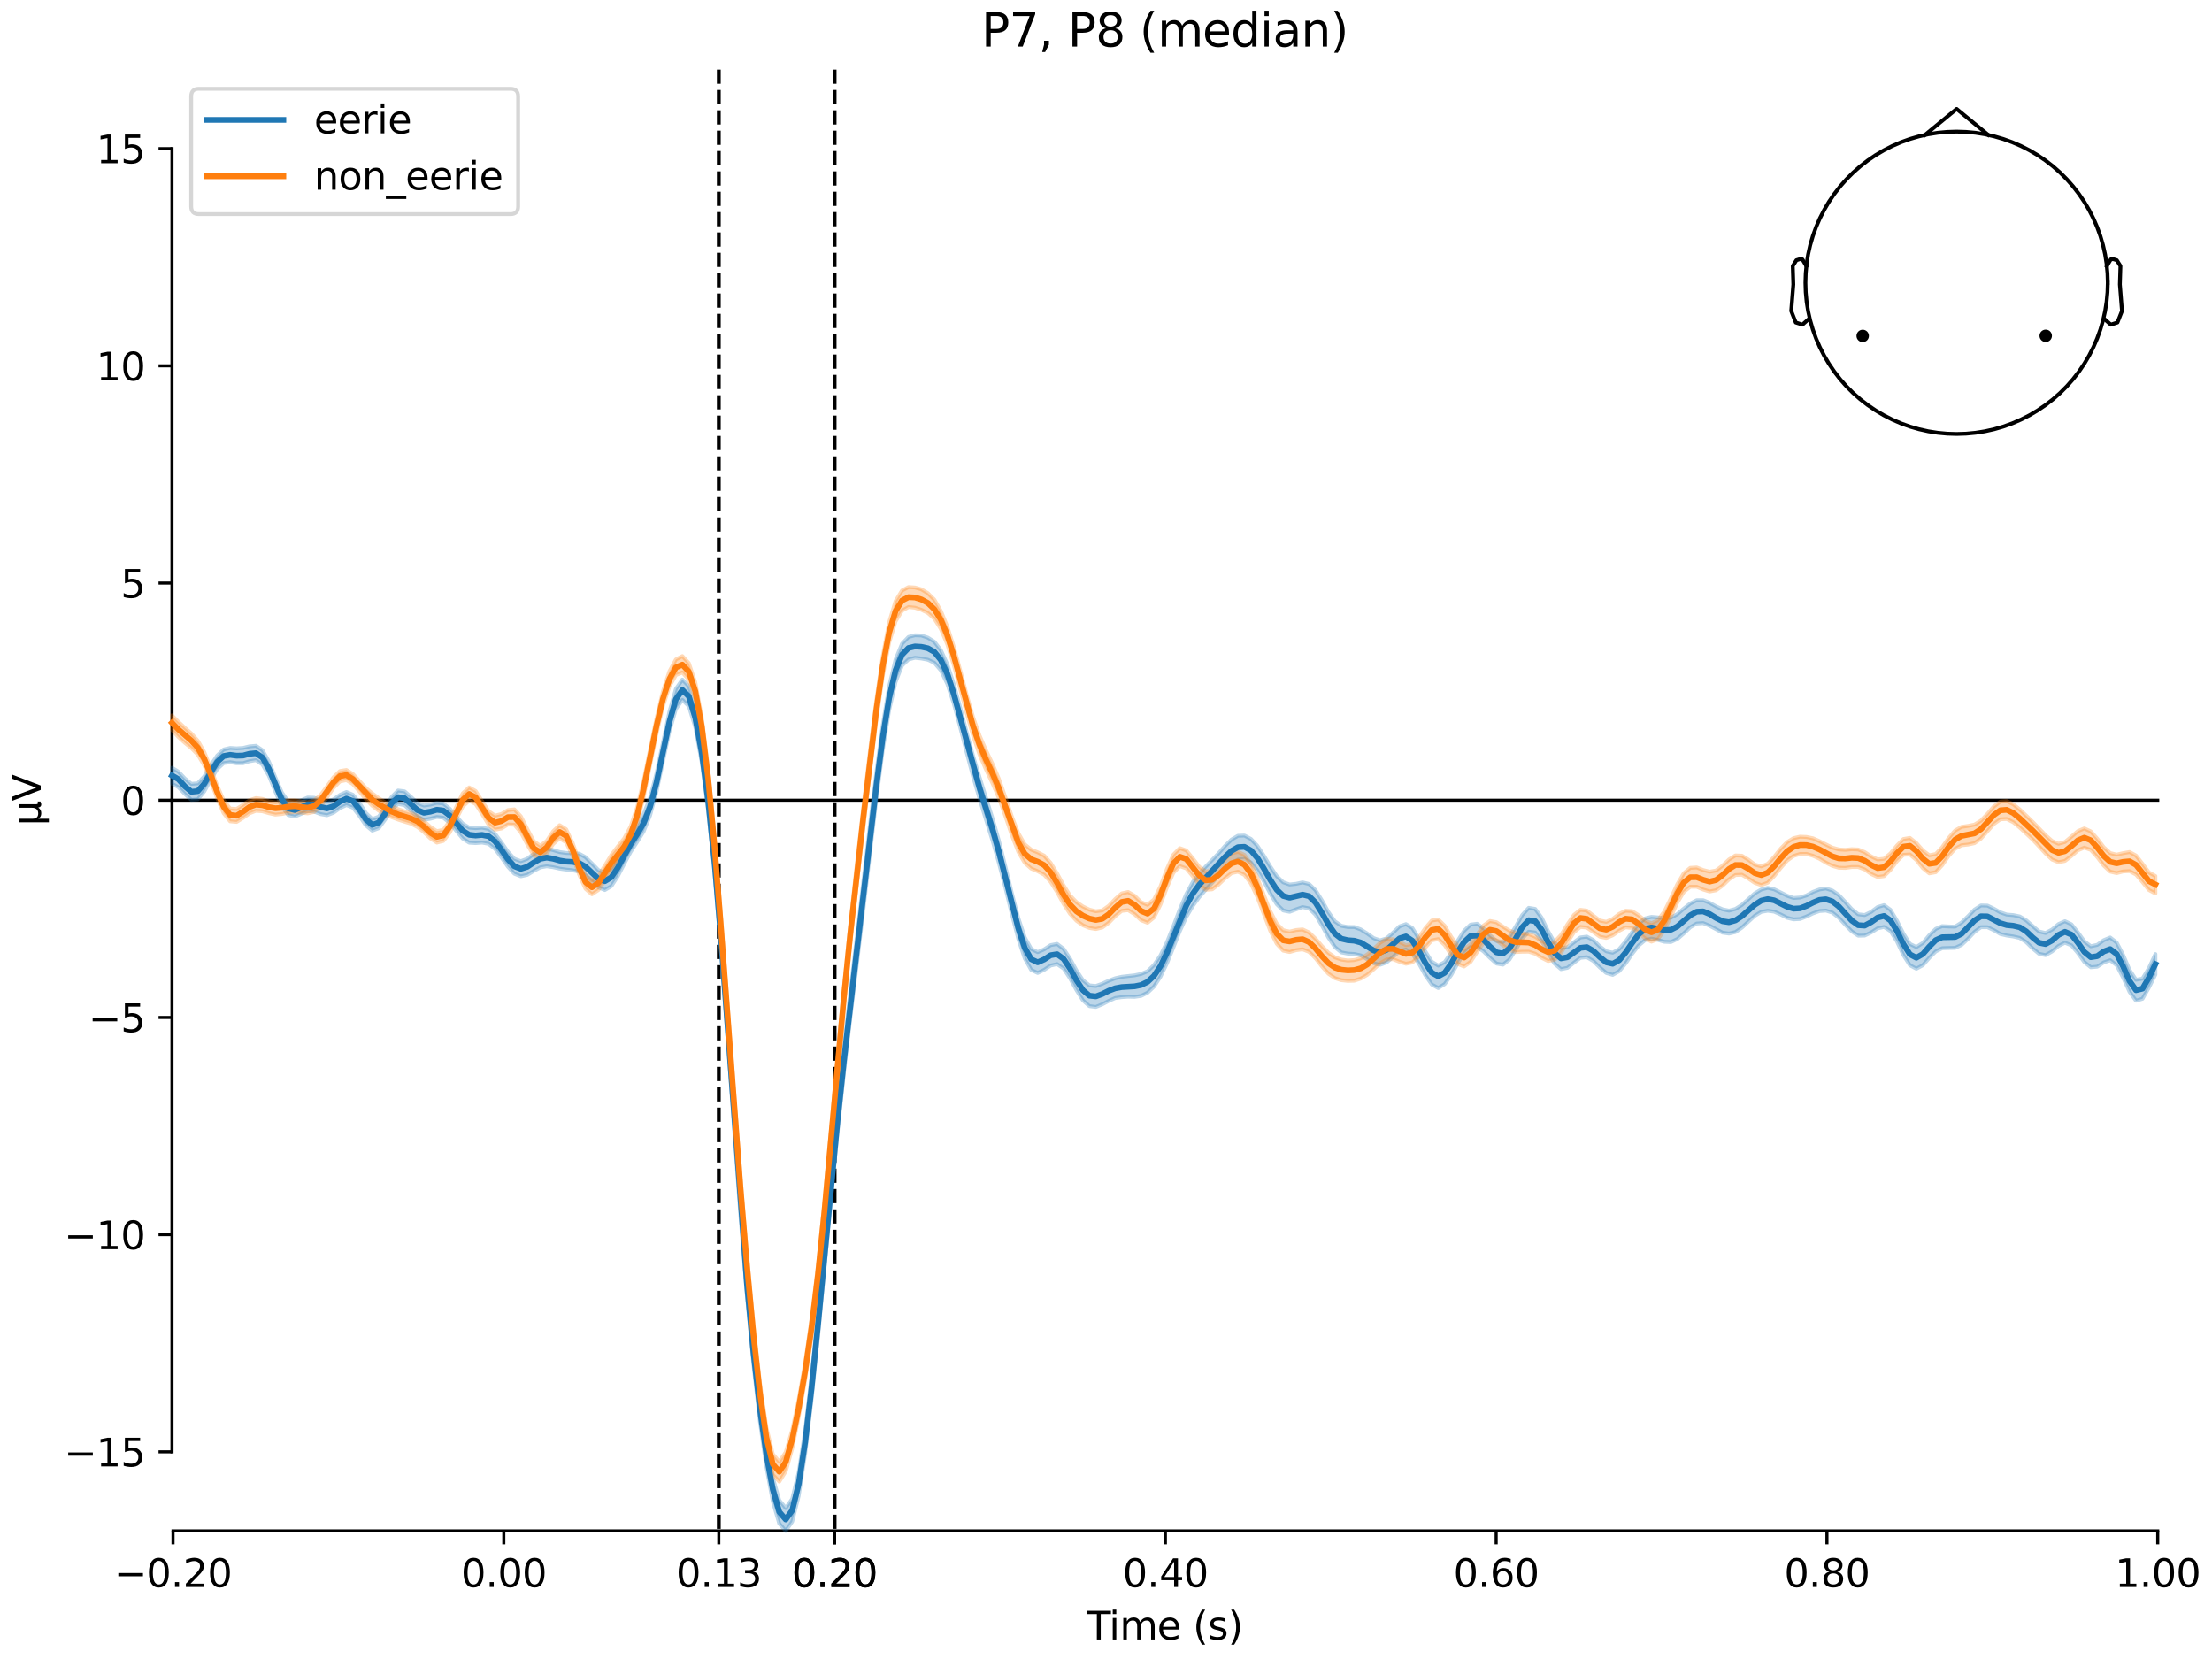 <?xml version="1.0" encoding="utf-8" standalone="no"?>
<!DOCTYPE svg PUBLIC "-//W3C//DTD SVG 1.1//EN"
  "http://www.w3.org/Graphics/SVG/1.1/DTD/svg11.dtd">
<svg xmlns:xlink="http://www.w3.org/1999/xlink" width="576pt" height="432pt" viewBox="0 0 576 432" xmlns="http://www.w3.org/2000/svg" version="1.1">
 <defs>
  <style type="text/css">*{stroke-linejoin: round; stroke-linecap: butt}</style>
 </defs>
 <g id="figure_1">
  <g id="patch_1">
   <path d="M 0 432 
L 576 432 
L 576 0 
L 0 0 
z
" style="fill: #ffffff"/>
  </g>
  <g id="axes_1">
   <g id="patch_2">
    <path d="M 44.783 398.644 
L 561.867 398.644 
L 561.867 18.118 
L 44.783 18.118 
L 44.783 398.644 
z
" style="fill: none; opacity: 0"/>
   </g>
   <g id="patch_3">
    <path d="M 44.783 378.055 
L 44.783 38.707 
" style="fill: none; stroke: #000000; stroke-width: 0.8; stroke-linejoin: miter; stroke-linecap: square"/>
   </g>
   <g id="LineCollection_1">
    <path d="M 187.176 18.118 
L 187.176 398.644 
" clip-path="url(#peda581c4dc)" style="fill: none; stroke-dasharray: 3.7,1.6; stroke-dashoffset: 0; stroke: #000000"/>
    <path d="M 217.324 18.118 
L 217.324 398.644 
" clip-path="url(#peda581c4dc)" style="fill: none; stroke-dasharray: 3.7,1.6; stroke-dashoffset: 0; stroke: #000000"/>
   </g>
   <g id="matplotlib.axis_1">
    <g id="xtick_1">
     <g id="line2d_1">
      <defs>
       <path id="m0feca0343d" d="M 0 0 
L 0 3.5 
" style="stroke: #000000; stroke-width: 0.8"/>
      </defs>
      <g>
       <use xlink:href="#m0feca0343d" x="45.052" y="398.644" style="stroke: #000000; stroke-width: 0.8"/>
      </g>
     </g>
     <g id="text_1">
      <!-- −0.20 -->
      <g transform="translate(29.73 413.242) scale(0.1 -0.1)">
       <defs>
        <path id="DejaVuSans-2212" d="M 678 2272 
L 4684 2272 
L 4684 1741 
L 678 1741 
L 678 2272 
z
" transform="scale(0.016)"/>
        <path id="DejaVuSans-30" d="M 2034 4250 
Q 1547 4250 1301 3770 
Q 1056 3291 1056 2328 
Q 1056 1369 1301 889 
Q 1547 409 2034 409 
Q 2525 409 2770 889 
Q 3016 1369 3016 2328 
Q 3016 3291 2770 3770 
Q 2525 4250 2034 4250 
z
M 2034 4750 
Q 2819 4750 3233 4129 
Q 3647 3509 3647 2328 
Q 3647 1150 3233 529 
Q 2819 -91 2034 -91 
Q 1250 -91 836 529 
Q 422 1150 422 2328 
Q 422 3509 836 4129 
Q 1250 4750 2034 4750 
z
" transform="scale(0.016)"/>
        <path id="DejaVuSans-2e" d="M 684 794 
L 1344 794 
L 1344 0 
L 684 0 
L 684 794 
z
" transform="scale(0.016)"/>
        <path id="DejaVuSans-32" d="M 1228 531 
L 3431 531 
L 3431 0 
L 469 0 
L 469 531 
Q 828 903 1448 1529 
Q 2069 2156 2228 2338 
Q 2531 2678 2651 2914 
Q 2772 3150 2772 3378 
Q 2772 3750 2511 3984 
Q 2250 4219 1831 4219 
Q 1534 4219 1204 4116 
Q 875 4013 500 3803 
L 500 4441 
Q 881 4594 1212 4672 
Q 1544 4750 1819 4750 
Q 2544 4750 2975 4387 
Q 3406 4025 3406 3419 
Q 3406 3131 3298 2873 
Q 3191 2616 2906 2266 
Q 2828 2175 2409 1742 
Q 1991 1309 1228 531 
z
" transform="scale(0.016)"/>
       </defs>
       <use xlink:href="#DejaVuSans-2212"/>
       <use xlink:href="#DejaVuSans-30" transform="translate(83.789 0)"/>
       <use xlink:href="#DejaVuSans-2e" transform="translate(147.412 0)"/>
       <use xlink:href="#DejaVuSans-32" transform="translate(179.199 0)"/>
       <use xlink:href="#DejaVuSans-30" transform="translate(242.822 0)"/>
      </g>
     </g>
    </g>
    <g id="xtick_2">
     <g id="line2d_2">
      <g>
       <use xlink:href="#m0feca0343d" x="131.188" y="398.644" style="stroke: #000000; stroke-width: 0.8"/>
      </g>
     </g>
     <g id="text_2">
      <!-- 0.00 -->
      <g transform="translate(120.055 413.242) scale(0.1 -0.1)">
       <use xlink:href="#DejaVuSans-30"/>
       <use xlink:href="#DejaVuSans-2e" transform="translate(63.623 0)"/>
       <use xlink:href="#DejaVuSans-30" transform="translate(95.41 0)"/>
       <use xlink:href="#DejaVuSans-30" transform="translate(159.033 0)"/>
      </g>
     </g>
    </g>
    <g id="xtick_3">
     <g id="line2d_3">
      <g>
       <use xlink:href="#m0feca0343d" x="187.176" y="398.644" style="stroke: #000000; stroke-width: 0.8"/>
      </g>
     </g>
     <g id="text_3">
      <!-- 0.13 -->
      <g transform="translate(176.043 413.242) scale(0.1 -0.1)">
       <defs>
        <path id="DejaVuSans-31" d="M 794 531 
L 1825 531 
L 1825 4091 
L 703 3866 
L 703 4441 
L 1819 4666 
L 2450 4666 
L 2450 531 
L 3481 531 
L 3481 0 
L 794 0 
L 794 531 
z
" transform="scale(0.016)"/>
        <path id="DejaVuSans-33" d="M 2597 2516 
Q 3050 2419 3304 2112 
Q 3559 1806 3559 1356 
Q 3559 666 3084 287 
Q 2609 -91 1734 -91 
Q 1441 -91 1130 -33 
Q 819 25 488 141 
L 488 750 
Q 750 597 1062 519 
Q 1375 441 1716 441 
Q 2309 441 2620 675 
Q 2931 909 2931 1356 
Q 2931 1769 2642 2001 
Q 2353 2234 1838 2234 
L 1294 2234 
L 1294 2753 
L 1863 2753 
Q 2328 2753 2575 2939 
Q 2822 3125 2822 3475 
Q 2822 3834 2567 4026 
Q 2313 4219 1838 4219 
Q 1578 4219 1281 4162 
Q 984 4106 628 3988 
L 628 4550 
Q 988 4650 1302 4700 
Q 1616 4750 1894 4750 
Q 2613 4750 3031 4423 
Q 3450 4097 3450 3541 
Q 3450 3153 3228 2886 
Q 3006 2619 2597 2516 
z
" transform="scale(0.016)"/>
       </defs>
       <use xlink:href="#DejaVuSans-30"/>
       <use xlink:href="#DejaVuSans-2e" transform="translate(63.623 0)"/>
       <use xlink:href="#DejaVuSans-31" transform="translate(95.41 0)"/>
       <use xlink:href="#DejaVuSans-33" transform="translate(159.033 0)"/>
      </g>
     </g>
    </g>
    <g id="xtick_4">
     <g id="line2d_4">
      <g>
       <use xlink:href="#m0feca0343d" x="217.324" y="398.644" style="stroke: #000000; stroke-width: 0.8"/>
      </g>
     </g>
     <g id="text_4">
      <!-- 0.20 -->
      <g transform="translate(206.191 413.242) scale(0.1 -0.1)">
       <use xlink:href="#DejaVuSans-30"/>
       <use xlink:href="#DejaVuSans-2e" transform="translate(63.623 0)"/>
       <use xlink:href="#DejaVuSans-32" transform="translate(95.41 0)"/>
       <use xlink:href="#DejaVuSans-30" transform="translate(159.033 0)"/>
      </g>
     </g>
    </g>
    <g id="xtick_5">
     <g id="line2d_5">
      <g>
       <use xlink:href="#m0feca0343d" x="217.324" y="398.644" style="stroke: #000000; stroke-width: 0.8"/>
      </g>
     </g>
     <g id="text_5">
      <!-- 0.20 -->
      <g transform="translate(206.191 413.242) scale(0.1 -0.1)">
       <use xlink:href="#DejaVuSans-30"/>
       <use xlink:href="#DejaVuSans-2e" transform="translate(63.623 0)"/>
       <use xlink:href="#DejaVuSans-32" transform="translate(95.41 0)"/>
       <use xlink:href="#DejaVuSans-30" transform="translate(159.033 0)"/>
      </g>
     </g>
    </g>
    <g id="xtick_6">
     <g id="line2d_6">
      <g>
       <use xlink:href="#m0feca0343d" x="303.46" y="398.644" style="stroke: #000000; stroke-width: 0.8"/>
      </g>
     </g>
     <g id="text_6">
      <!-- 0.40 -->
      <g transform="translate(292.327 413.242) scale(0.1 -0.1)">
       <defs>
        <path id="DejaVuSans-34" d="M 2419 4116 
L 825 1625 
L 2419 1625 
L 2419 4116 
z
M 2253 4666 
L 3047 4666 
L 3047 1625 
L 3713 1625 
L 3713 1100 
L 3047 1100 
L 3047 0 
L 2419 0 
L 2419 1100 
L 313 1100 
L 313 1709 
L 2253 4666 
z
" transform="scale(0.016)"/>
       </defs>
       <use xlink:href="#DejaVuSans-30"/>
       <use xlink:href="#DejaVuSans-2e" transform="translate(63.623 0)"/>
       <use xlink:href="#DejaVuSans-34" transform="translate(95.41 0)"/>
       <use xlink:href="#DejaVuSans-30" transform="translate(159.033 0)"/>
      </g>
     </g>
    </g>
    <g id="xtick_7">
     <g id="line2d_7">
      <g>
       <use xlink:href="#m0feca0343d" x="389.595" y="398.644" style="stroke: #000000; stroke-width: 0.8"/>
      </g>
     </g>
     <g id="text_7">
      <!-- 0.60 -->
      <g transform="translate(378.463 413.242) scale(0.1 -0.1)">
       <defs>
        <path id="DejaVuSans-36" d="M 2113 2584 
Q 1688 2584 1439 2293 
Q 1191 2003 1191 1497 
Q 1191 994 1439 701 
Q 1688 409 2113 409 
Q 2538 409 2786 701 
Q 3034 994 3034 1497 
Q 3034 2003 2786 2293 
Q 2538 2584 2113 2584 
z
M 3366 4563 
L 3366 3988 
Q 3128 4100 2886 4159 
Q 2644 4219 2406 4219 
Q 1781 4219 1451 3797 
Q 1122 3375 1075 2522 
Q 1259 2794 1537 2939 
Q 1816 3084 2150 3084 
Q 2853 3084 3261 2657 
Q 3669 2231 3669 1497 
Q 3669 778 3244 343 
Q 2819 -91 2113 -91 
Q 1303 -91 875 529 
Q 447 1150 447 2328 
Q 447 3434 972 4092 
Q 1497 4750 2381 4750 
Q 2619 4750 2861 4703 
Q 3103 4656 3366 4563 
z
" transform="scale(0.016)"/>
       </defs>
       <use xlink:href="#DejaVuSans-30"/>
       <use xlink:href="#DejaVuSans-2e" transform="translate(63.623 0)"/>
       <use xlink:href="#DejaVuSans-36" transform="translate(95.41 0)"/>
       <use xlink:href="#DejaVuSans-30" transform="translate(159.033 0)"/>
      </g>
     </g>
    </g>
    <g id="xtick_8">
     <g id="line2d_8">
      <g>
       <use xlink:href="#m0feca0343d" x="475.731" y="398.644" style="stroke: #000000; stroke-width: 0.8"/>
      </g>
     </g>
     <g id="text_8">
      <!-- 0.80 -->
      <g transform="translate(464.598 413.242) scale(0.1 -0.1)">
       <defs>
        <path id="DejaVuSans-38" d="M 2034 2216 
Q 1584 2216 1326 1975 
Q 1069 1734 1069 1313 
Q 1069 891 1326 650 
Q 1584 409 2034 409 
Q 2484 409 2743 651 
Q 3003 894 3003 1313 
Q 3003 1734 2745 1975 
Q 2488 2216 2034 2216 
z
M 1403 2484 
Q 997 2584 770 2862 
Q 544 3141 544 3541 
Q 544 4100 942 4425 
Q 1341 4750 2034 4750 
Q 2731 4750 3128 4425 
Q 3525 4100 3525 3541 
Q 3525 3141 3298 2862 
Q 3072 2584 2669 2484 
Q 3125 2378 3379 2068 
Q 3634 1759 3634 1313 
Q 3634 634 3220 271 
Q 2806 -91 2034 -91 
Q 1263 -91 848 271 
Q 434 634 434 1313 
Q 434 1759 690 2068 
Q 947 2378 1403 2484 
z
M 1172 3481 
Q 1172 3119 1398 2916 
Q 1625 2713 2034 2713 
Q 2441 2713 2670 2916 
Q 2900 3119 2900 3481 
Q 2900 3844 2670 4047 
Q 2441 4250 2034 4250 
Q 1625 4250 1398 4047 
Q 1172 3844 1172 3481 
z
" transform="scale(0.016)"/>
       </defs>
       <use xlink:href="#DejaVuSans-30"/>
       <use xlink:href="#DejaVuSans-2e" transform="translate(63.623 0)"/>
       <use xlink:href="#DejaVuSans-38" transform="translate(95.41 0)"/>
       <use xlink:href="#DejaVuSans-30" transform="translate(159.033 0)"/>
      </g>
     </g>
    </g>
    <g id="xtick_9">
     <g id="line2d_9">
      <g>
       <use xlink:href="#m0feca0343d" x="561.867" y="398.644" style="stroke: #000000; stroke-width: 0.8"/>
      </g>
     </g>
     <g id="text_9">
      <!-- 1.00 -->
      <g transform="translate(550.734 413.242) scale(0.1 -0.1)">
       <use xlink:href="#DejaVuSans-31"/>
       <use xlink:href="#DejaVuSans-2e" transform="translate(63.623 0)"/>
       <use xlink:href="#DejaVuSans-30" transform="translate(95.41 0)"/>
       <use xlink:href="#DejaVuSans-30" transform="translate(159.033 0)"/>
      </g>
     </g>
    </g>
    <g id="text_10">
     <!-- Time (s) -->
     <g transform="translate(282.996 426.92) scale(0.1 -0.1)">
      <defs>
       <path id="DejaVuSans-54" d="M -19 4666 
L 3928 4666 
L 3928 4134 
L 2272 4134 
L 2272 0 
L 1638 0 
L 1638 4134 
L -19 4134 
L -19 4666 
z
" transform="scale(0.016)"/>
       <path id="DejaVuSans-69" d="M 603 3500 
L 1178 3500 
L 1178 0 
L 603 0 
L 603 3500 
z
M 603 4863 
L 1178 4863 
L 1178 4134 
L 603 4134 
L 603 4863 
z
" transform="scale(0.016)"/>
       <path id="DejaVuSans-6d" d="M 3328 2828 
Q 3544 3216 3844 3400 
Q 4144 3584 4550 3584 
Q 5097 3584 5394 3201 
Q 5691 2819 5691 2113 
L 5691 0 
L 5113 0 
L 5113 2094 
Q 5113 2597 4934 2840 
Q 4756 3084 4391 3084 
Q 3944 3084 3684 2787 
Q 3425 2491 3425 1978 
L 3425 0 
L 2847 0 
L 2847 2094 
Q 2847 2600 2669 2842 
Q 2491 3084 2119 3084 
Q 1678 3084 1418 2786 
Q 1159 2488 1159 1978 
L 1159 0 
L 581 0 
L 581 3500 
L 1159 3500 
L 1159 2956 
Q 1356 3278 1631 3431 
Q 1906 3584 2284 3584 
Q 2666 3584 2933 3390 
Q 3200 3197 3328 2828 
z
" transform="scale(0.016)"/>
       <path id="DejaVuSans-65" d="M 3597 1894 
L 3597 1613 
L 953 1613 
Q 991 1019 1311 708 
Q 1631 397 2203 397 
Q 2534 397 2845 478 
Q 3156 559 3463 722 
L 3463 178 
Q 3153 47 2828 -22 
Q 2503 -91 2169 -91 
Q 1331 -91 842 396 
Q 353 884 353 1716 
Q 353 2575 817 3079 
Q 1281 3584 2069 3584 
Q 2775 3584 3186 3129 
Q 3597 2675 3597 1894 
z
M 3022 2063 
Q 3016 2534 2758 2815 
Q 2500 3097 2075 3097 
Q 1594 3097 1305 2825 
Q 1016 2553 972 2059 
L 3022 2063 
z
" transform="scale(0.016)"/>
       <path id="DejaVuSans-20" transform="scale(0.016)"/>
       <path id="DejaVuSans-28" d="M 1984 4856 
Q 1566 4138 1362 3434 
Q 1159 2731 1159 2009 
Q 1159 1288 1364 580 
Q 1569 -128 1984 -844 
L 1484 -844 
Q 1016 -109 783 600 
Q 550 1309 550 2009 
Q 550 2706 781 3412 
Q 1013 4119 1484 4856 
L 1984 4856 
z
" transform="scale(0.016)"/>
       <path id="DejaVuSans-73" d="M 2834 3397 
L 2834 2853 
Q 2591 2978 2328 3040 
Q 2066 3103 1784 3103 
Q 1356 3103 1142 2972 
Q 928 2841 928 2578 
Q 928 2378 1081 2264 
Q 1234 2150 1697 2047 
L 1894 2003 
Q 2506 1872 2764 1633 
Q 3022 1394 3022 966 
Q 3022 478 2636 193 
Q 2250 -91 1575 -91 
Q 1294 -91 989 -36 
Q 684 19 347 128 
L 347 722 
Q 666 556 975 473 
Q 1284 391 1588 391 
Q 1994 391 2212 530 
Q 2431 669 2431 922 
Q 2431 1156 2273 1281 
Q 2116 1406 1581 1522 
L 1381 1569 
Q 847 1681 609 1914 
Q 372 2147 372 2553 
Q 372 3047 722 3315 
Q 1072 3584 1716 3584 
Q 2034 3584 2315 3537 
Q 2597 3491 2834 3397 
z
" transform="scale(0.016)"/>
       <path id="DejaVuSans-29" d="M 513 4856 
L 1013 4856 
Q 1481 4119 1714 3412 
Q 1947 2706 1947 2009 
Q 1947 1309 1714 600 
Q 1481 -109 1013 -844 
L 513 -844 
Q 928 -128 1133 580 
Q 1338 1288 1338 2009 
Q 1338 2731 1133 3434 
Q 928 4138 513 4856 
z
" transform="scale(0.016)"/>
      </defs>
      <use xlink:href="#DejaVuSans-54"/>
      <use xlink:href="#DejaVuSans-69" transform="translate(57.959 0)"/>
      <use xlink:href="#DejaVuSans-6d" transform="translate(85.742 0)"/>
      <use xlink:href="#DejaVuSans-65" transform="translate(183.154 0)"/>
      <use xlink:href="#DejaVuSans-20" transform="translate(244.678 0)"/>
      <use xlink:href="#DejaVuSans-28" transform="translate(276.465 0)"/>
      <use xlink:href="#DejaVuSans-73" transform="translate(315.479 0)"/>
      <use xlink:href="#DejaVuSans-29" transform="translate(367.578 0)"/>
     </g>
    </g>
   </g>
   <g id="matplotlib.axis_2">
    <g id="ytick_1">
     <g id="line2d_10">
      <defs>
       <path id="m98b49b37ce" d="M 0 0 
L -3.5 0 
" style="stroke: #000000; stroke-width: 0.8"/>
      </defs>
      <g>
       <use xlink:href="#m98b49b37ce" x="44.783" y="378.055" style="stroke: #000000; stroke-width: 0.8"/>
      </g>
     </g>
     <g id="text_11">
      <!-- −15 -->
      <g transform="translate(16.678 381.854) scale(0.1 -0.1)">
       <defs>
        <path id="DejaVuSans-35" d="M 691 4666 
L 3169 4666 
L 3169 4134 
L 1269 4134 
L 1269 2991 
Q 1406 3038 1543 3061 
Q 1681 3084 1819 3084 
Q 2600 3084 3056 2656 
Q 3513 2228 3513 1497 
Q 3513 744 3044 326 
Q 2575 -91 1722 -91 
Q 1428 -91 1123 -41 
Q 819 9 494 109 
L 494 744 
Q 775 591 1075 516 
Q 1375 441 1709 441 
Q 2250 441 2565 725 
Q 2881 1009 2881 1497 
Q 2881 1984 2565 2268 
Q 2250 2553 1709 2553 
Q 1456 2553 1204 2497 
Q 953 2441 691 2322 
L 691 4666 
z
" transform="scale(0.016)"/>
       </defs>
       <use xlink:href="#DejaVuSans-2212"/>
       <use xlink:href="#DejaVuSans-31" transform="translate(83.789 0)"/>
       <use xlink:href="#DejaVuSans-35" transform="translate(147.412 0)"/>
      </g>
     </g>
    </g>
    <g id="ytick_2">
     <g id="line2d_11">
      <g>
       <use xlink:href="#m98b49b37ce" x="44.783" y="321.497" style="stroke: #000000; stroke-width: 0.8"/>
      </g>
     </g>
     <g id="text_12">
      <!-- −10 -->
      <g transform="translate(16.678 325.296) scale(0.1 -0.1)">
       <use xlink:href="#DejaVuSans-2212"/>
       <use xlink:href="#DejaVuSans-31" transform="translate(83.789 0)"/>
       <use xlink:href="#DejaVuSans-30" transform="translate(147.412 0)"/>
      </g>
     </g>
    </g>
    <g id="ytick_3">
     <g id="line2d_12">
      <g>
       <use xlink:href="#m98b49b37ce" x="44.783" y="264.939" style="stroke: #000000; stroke-width: 0.8"/>
      </g>
     </g>
     <g id="text_13">
      <!-- −5 -->
      <g transform="translate(23.041 268.738) scale(0.1 -0.1)">
       <use xlink:href="#DejaVuSans-2212"/>
       <use xlink:href="#DejaVuSans-35" transform="translate(83.789 0)"/>
      </g>
     </g>
    </g>
    <g id="ytick_4">
     <g id="line2d_13">
      <g>
       <use xlink:href="#m98b49b37ce" x="44.783" y="208.381" style="stroke: #000000; stroke-width: 0.8"/>
      </g>
     </g>
     <g id="text_14">
      <!-- 0 -->
      <g transform="translate(31.421 212.18) scale(0.1 -0.1)">
       <use xlink:href="#DejaVuSans-30"/>
      </g>
     </g>
    </g>
    <g id="ytick_5">
     <g id="line2d_14">
      <g>
       <use xlink:href="#m98b49b37ce" x="44.783" y="151.823" style="stroke: #000000; stroke-width: 0.8"/>
      </g>
     </g>
     <g id="text_15">
      <!-- 5 -->
      <g transform="translate(31.421 155.622) scale(0.1 -0.1)">
       <use xlink:href="#DejaVuSans-35"/>
      </g>
     </g>
    </g>
    <g id="ytick_6">
     <g id="line2d_15">
      <g>
       <use xlink:href="#m98b49b37ce" x="44.783" y="95.265" style="stroke: #000000; stroke-width: 0.8"/>
      </g>
     </g>
     <g id="text_16">
      <!-- 10 -->
      <g transform="translate(25.058 99.064) scale(0.1 -0.1)">
       <use xlink:href="#DejaVuSans-31"/>
       <use xlink:href="#DejaVuSans-30" transform="translate(63.623 0)"/>
      </g>
     </g>
    </g>
    <g id="ytick_7">
     <g id="line2d_16">
      <g>
       <use xlink:href="#m98b49b37ce" x="44.783" y="38.707" style="stroke: #000000; stroke-width: 0.8"/>
      </g>
     </g>
     <g id="text_17">
      <!-- 15 -->
      <g transform="translate(25.058 42.506) scale(0.1 -0.1)">
       <use xlink:href="#DejaVuSans-31"/>
       <use xlink:href="#DejaVuSans-35" transform="translate(63.623 0)"/>
      </g>
     </g>
    </g>
    <g id="text_18">
     <!-- µV -->
     <g transform="translate(10.599 214.982) rotate(-90) scale(0.1 -0.1)">
      <defs>
       <path id="DejaVuSans-b5" d="M 544 -1331 
L 544 3500 
L 1119 3500 
L 1119 1325 
Q 1119 872 1334 640 
Q 1550 409 1972 409 
Q 2434 409 2667 671 
Q 2900 934 2900 1459 
L 2900 3500 
L 3475 3500 
L 3475 806 
Q 3475 619 3529 530 
Q 3584 441 3700 441 
Q 3728 441 3778 458 
Q 3828 475 3916 513 
L 3916 50 
Q 3788 -22 3673 -56 
Q 3559 -91 3450 -91 
Q 3234 -91 3106 31 
Q 2978 153 2931 403 
Q 2775 156 2548 32 
Q 2322 -91 2016 -91 
Q 1697 -91 1473 31 
Q 1250 153 1119 397 
L 1119 -1331 
L 544 -1331 
z
" transform="scale(0.016)"/>
       <path id="DejaVuSans-56" d="M 1831 0 
L 50 4666 
L 709 4666 
L 2188 738 
L 3669 4666 
L 4325 4666 
L 2547 0 
L 1831 0 
z
" transform="scale(0.016)"/>
      </defs>
      <use xlink:href="#DejaVuSans-b5"/>
      <use xlink:href="#DejaVuSans-56" transform="translate(63.623 0)"/>
     </g>
    </g>
   </g>
   <g id="patch_4">
    <path d="M 45.052 398.644 
L 561.867 398.644 
" style="fill: none; stroke: #000000; stroke-width: 0.8; stroke-linejoin: miter; stroke-linecap: square"/>
   </g>
   <g id="patch_5">
    <path d="M 44.783 208.381 
L 561.867 208.381 
" style="fill: none; stroke: #000000; stroke-width: 0.8; stroke-linejoin: miter; stroke-linecap: square"/>
   </g>
   <g id="text_19">
    <!-- P7, P8 (median) -->
    <g transform="translate(255.56 12.118) scale(0.12 -0.12)">
     <defs>
      <path id="DejaVuSans-50" d="M 1259 4147 
L 1259 2394 
L 2053 2394 
Q 2494 2394 2734 2622 
Q 2975 2850 2975 3272 
Q 2975 3691 2734 3919 
Q 2494 4147 2053 4147 
L 1259 4147 
z
M 628 4666 
L 2053 4666 
Q 2838 4666 3239 4311 
Q 3641 3956 3641 3272 
Q 3641 2581 3239 2228 
Q 2838 1875 2053 1875 
L 1259 1875 
L 1259 0 
L 628 0 
L 628 4666 
z
" transform="scale(0.016)"/>
      <path id="DejaVuSans-37" d="M 525 4666 
L 3525 4666 
L 3525 4397 
L 1831 0 
L 1172 0 
L 2766 4134 
L 525 4134 
L 525 4666 
z
" transform="scale(0.016)"/>
      <path id="DejaVuSans-2c" d="M 750 794 
L 1409 794 
L 1409 256 
L 897 -744 
L 494 -744 
L 750 256 
L 750 794 
z
" transform="scale(0.016)"/>
      <path id="DejaVuSans-64" d="M 2906 2969 
L 2906 4863 
L 3481 4863 
L 3481 0 
L 2906 0 
L 2906 525 
Q 2725 213 2448 61 
Q 2172 -91 1784 -91 
Q 1150 -91 751 415 
Q 353 922 353 1747 
Q 353 2572 751 3078 
Q 1150 3584 1784 3584 
Q 2172 3584 2448 3432 
Q 2725 3281 2906 2969 
z
M 947 1747 
Q 947 1113 1208 752 
Q 1469 391 1925 391 
Q 2381 391 2643 752 
Q 2906 1113 2906 1747 
Q 2906 2381 2643 2742 
Q 2381 3103 1925 3103 
Q 1469 3103 1208 2742 
Q 947 2381 947 1747 
z
" transform="scale(0.016)"/>
      <path id="DejaVuSans-61" d="M 2194 1759 
Q 1497 1759 1228 1600 
Q 959 1441 959 1056 
Q 959 750 1161 570 
Q 1363 391 1709 391 
Q 2188 391 2477 730 
Q 2766 1069 2766 1631 
L 2766 1759 
L 2194 1759 
z
M 3341 1997 
L 3341 0 
L 2766 0 
L 2766 531 
Q 2569 213 2275 61 
Q 1981 -91 1556 -91 
Q 1019 -91 701 211 
Q 384 513 384 1019 
Q 384 1609 779 1909 
Q 1175 2209 1959 2209 
L 2766 2209 
L 2766 2266 
Q 2766 2663 2505 2880 
Q 2244 3097 1772 3097 
Q 1472 3097 1187 3025 
Q 903 2953 641 2809 
L 641 3341 
Q 956 3463 1253 3523 
Q 1550 3584 1831 3584 
Q 2591 3584 2966 3190 
Q 3341 2797 3341 1997 
z
" transform="scale(0.016)"/>
      <path id="DejaVuSans-6e" d="M 3513 2113 
L 3513 0 
L 2938 0 
L 2938 2094 
Q 2938 2591 2744 2837 
Q 2550 3084 2163 3084 
Q 1697 3084 1428 2787 
Q 1159 2491 1159 1978 
L 1159 0 
L 581 0 
L 581 3500 
L 1159 3500 
L 1159 2956 
Q 1366 3272 1645 3428 
Q 1925 3584 2291 3584 
Q 2894 3584 3203 3211 
Q 3513 2838 3513 2113 
z
" transform="scale(0.016)"/>
     </defs>
     <use xlink:href="#DejaVuSans-50"/>
     <use xlink:href="#DejaVuSans-37" transform="translate(60.303 0)"/>
     <use xlink:href="#DejaVuSans-2c" transform="translate(123.926 0)"/>
     <use xlink:href="#DejaVuSans-20" transform="translate(155.713 0)"/>
     <use xlink:href="#DejaVuSans-50" transform="translate(187.5 0)"/>
     <use xlink:href="#DejaVuSans-38" transform="translate(247.803 0)"/>
     <use xlink:href="#DejaVuSans-20" transform="translate(311.426 0)"/>
     <use xlink:href="#DejaVuSans-28" transform="translate(343.213 0)"/>
     <use xlink:href="#DejaVuSans-6d" transform="translate(382.227 0)"/>
     <use xlink:href="#DejaVuSans-65" transform="translate(479.639 0)"/>
     <use xlink:href="#DejaVuSans-64" transform="translate(541.162 0)"/>
     <use xlink:href="#DejaVuSans-69" transform="translate(604.639 0)"/>
     <use xlink:href="#DejaVuSans-61" transform="translate(632.422 0)"/>
     <use xlink:href="#DejaVuSans-6e" transform="translate(693.701 0)"/>
     <use xlink:href="#DejaVuSans-29" transform="translate(757.08 0)"/>
    </g>
   </g>
   <g id="legend_1">
    <g id="patch_6">
     <path d="M 51.783 55.753 
L 132.925 55.753 
Q 134.925 55.753 134.925 53.753 
L 134.925 25.118 
Q 134.925 23.118 132.925 23.118 
L 51.783 23.118 
Q 49.783 23.118 49.783 25.118 
L 49.783 53.753 
Q 49.783 55.753 51.783 55.753 
z
" style="fill: #ffffff; opacity: 0.8; stroke: #cccccc; stroke-linejoin: miter"/>
    </g>
    <g id="line2d_17">
     <path d="M 53.783 31.217 
L 63.783 31.217 
L 73.783 31.217 
" style="fill: none; stroke: #1f77b4; stroke-width: 1.5; stroke-linecap: square"/>
    </g>
    <g id="text_20">
     <!-- eerie -->
     <g transform="translate(81.783 34.717) scale(0.1 -0.1)">
      <defs>
       <path id="DejaVuSans-72" d="M 2631 2963 
Q 2534 3019 2420 3045 
Q 2306 3072 2169 3072 
Q 1681 3072 1420 2755 
Q 1159 2438 1159 1844 
L 1159 0 
L 581 0 
L 581 3500 
L 1159 3500 
L 1159 2956 
Q 1341 3275 1631 3429 
Q 1922 3584 2338 3584 
Q 2397 3584 2469 3576 
Q 2541 3569 2628 3553 
L 2631 2963 
z
" transform="scale(0.016)"/>
      </defs>
      <use xlink:href="#DejaVuSans-65"/>
      <use xlink:href="#DejaVuSans-65" transform="translate(61.523 0)"/>
      <use xlink:href="#DejaVuSans-72" transform="translate(123.047 0)"/>
      <use xlink:href="#DejaVuSans-69" transform="translate(164.16 0)"/>
      <use xlink:href="#DejaVuSans-65" transform="translate(191.943 0)"/>
     </g>
    </g>
    <g id="line2d_18">
     <path d="M 53.783 45.895 
L 63.783 45.895 
L 73.783 45.895 
" style="fill: none; stroke: #ff7f0e; stroke-width: 1.5; stroke-linecap: square"/>
    </g>
    <g id="text_21">
     <!-- non_eerie -->
     <g transform="translate(81.783 49.395) scale(0.1 -0.1)">
      <defs>
       <path id="DejaVuSans-6f" d="M 1959 3097 
Q 1497 3097 1228 2736 
Q 959 2375 959 1747 
Q 959 1119 1226 758 
Q 1494 397 1959 397 
Q 2419 397 2687 759 
Q 2956 1122 2956 1747 
Q 2956 2369 2687 2733 
Q 2419 3097 1959 3097 
z
M 1959 3584 
Q 2709 3584 3137 3096 
Q 3566 2609 3566 1747 
Q 3566 888 3137 398 
Q 2709 -91 1959 -91 
Q 1206 -91 779 398 
Q 353 888 353 1747 
Q 353 2609 779 3096 
Q 1206 3584 1959 3584 
z
" transform="scale(0.016)"/>
       <path id="DejaVuSans-5f" d="M 3263 -1063 
L 3263 -1509 
L -63 -1509 
L -63 -1063 
L 3263 -1063 
z
" transform="scale(0.016)"/>
      </defs>
      <use xlink:href="#DejaVuSans-6e"/>
      <use xlink:href="#DejaVuSans-6f" transform="translate(63.379 0)"/>
      <use xlink:href="#DejaVuSans-6e" transform="translate(124.561 0)"/>
      <use xlink:href="#DejaVuSans-5f" transform="translate(187.939 0)"/>
      <use xlink:href="#DejaVuSans-65" transform="translate(237.939 0)"/>
      <use xlink:href="#DejaVuSans-65" transform="translate(299.463 0)"/>
      <use xlink:href="#DejaVuSans-72" transform="translate(360.986 0)"/>
      <use xlink:href="#DejaVuSans-69" transform="translate(402.1 0)"/>
      <use xlink:href="#DejaVuSans-65" transform="translate(429.883 0)"/>
     </g>
    </g>
   </g>
   <g id="FillBetweenPolyCollection_1">
    <defs>
     <path id="m5bb361a426" d="M 44.783 -232.089 
L 44.783 -227.935 
L 46.465 -227.004 
L 48.148 -225.263 
L 49.83 -223.726 
L 51.512 -223.857 
L 53.195 -225.912 
L 54.877 -228.982 
L 56.559 -231.744 
L 58.242 -233.292 
L 59.924 -233.527 
L 61.606 -233.258 
L 63.289 -233.269 
L 64.971 -233.784 
L 66.653 -234.052 
L 68.336 -232.919 
L 70.018 -229.99 
L 71.7 -225.855 
L 73.383 -221.994 
L 75.065 -219.766 
L 76.748 -219.375 
L 78.43 -220.08 
L 80.112 -220.82 
L 81.795 -220.661 
L 83.477 -220.015 
L 85.159 -219.718 
L 86.842 -220.367 
L 88.524 -221.563 
L 90.206 -222.358 
L 91.889 -221.699 
L 93.571 -219.597 
L 95.253 -217.087 
L 96.936 -215.702 
L 98.618 -216.337 
L 100.3 -218.606 
L 101.983 -221.215 
L 103.665 -222.669 
L 105.347 -222.334 
L 107.03 -220.834 
L 108.712 -219.255 
L 110.394 -218.524 
L 112.077 -218.809 
L 113.759 -219.256 
L 115.441 -219.075 
L 117.124 -217.737 
L 118.806 -215.67 
L 120.488 -213.655 
L 122.171 -212.567 
L 123.853 -212.458 
L 125.535 -212.594 
L 127.218 -212.277 
L 128.9 -210.957 
L 130.582 -208.71 
L 132.265 -206.308 
L 133.947 -204.481 
L 135.629 -203.817 
L 137.312 -204.19 
L 138.994 -205.22 
L 140.676 -206.133 
L 142.359 -206.427 
L 144.041 -206.187 
L 145.723 -205.807 
L 147.406 -205.565 
L 149.088 -205.376 
L 150.77 -205.029 
L 152.453 -204.081 
L 154.135 -202.507 
L 155.817 -200.94 
L 157.5 -200.242 
L 159.182 -201.237 
L 160.864 -203.813 
L 162.547 -207.07 
L 164.229 -210.197 
L 165.912 -212.775 
L 167.594 -215.475 
L 169.276 -219.647 
L 170.959 -225.887 
L 172.641 -233.693 
L 174.323 -241.564 
L 176.006 -247.374 
L 177.688 -249.746 
L 179.37 -248.11 
L 181.053 -242.62 
L 182.735 -233.466 
L 184.417 -220.713 
L 186.1 -204.262 
L 187.782 -184.308 
L 189.464 -161.683 
L 191.147 -138.061 
L 192.829 -115.064 
L 194.511 -94.305 
L 196.194 -76.626 
L 197.876 -61.858 
L 199.558 -50.069 
L 201.241 -40.996 
L 202.923 -35.248 
L 204.605 -33.356 
L 206.288 -35.783 
L 207.97 -42.453 
L 209.652 -53.38 
L 211.335 -67.578 
L 213.017 -83.957 
L 214.699 -101.713 
L 216.382 -119.559 
L 218.064 -136.734 
L 219.746 -152.517 
L 221.429 -167.03 
L 223.111 -180.832 
L 224.793 -194.903 
L 226.476 -209.216 
L 228.158 -223.529 
L 229.84 -236.534 
L 231.523 -247.061 
L 233.205 -254.397 
L 234.887 -258.687 
L 236.57 -260.283 
L 238.252 -260.717 
L 239.934 -260.529 
L 241.617 -260.202 
L 243.299 -259.416 
L 244.981 -257.46 
L 246.664 -253.936 
L 248.346 -248.854 
L 250.028 -242.637 
L 251.711 -236.078 
L 253.393 -229.763 
L 255.076 -224.001 
L 256.758 -218.509 
L 258.44 -213.14 
L 260.123 -207.224 
L 261.805 -200.821 
L 263.487 -193.946 
L 265.17 -187.481 
L 266.852 -182.408 
L 268.534 -179.43 
L 270.217 -178.65 
L 271.899 -179.46 
L 273.581 -180.578 
L 275.264 -180.956 
L 276.946 -179.812 
L 278.628 -177.253 
L 280.311 -174.193 
L 281.993 -171.501 
L 283.675 -170.008 
L 285.358 -169.8 
L 287.04 -170.489 
L 288.722 -171.372 
L 290.405 -172.122 
L 292.087 -172.347 
L 293.769 -172.463 
L 295.452 -172.422 
L 297.134 -172.674 
L 298.816 -173.506 
L 300.499 -175.104 
L 302.181 -177.674 
L 303.863 -181.152 
L 305.546 -185.311 
L 307.228 -189.559 
L 308.91 -193.221 
L 310.593 -196.093 
L 312.275 -198.393 
L 313.957 -200.309 
L 315.64 -202.093 
L 317.322 -203.974 
L 319.004 -205.778 
L 320.687 -207.266 
L 322.369 -208.167 
L 324.051 -208.344 
L 325.734 -207.402 
L 327.416 -205.334 
L 329.098 -202.51 
L 330.781 -199.304 
L 332.463 -196.543 
L 334.145 -194.908 
L 335.828 -194.567 
L 337.51 -195.208 
L 339.192 -195.79 
L 340.875 -195.456 
L 342.557 -193.8 
L 344.239 -190.979 
L 345.922 -187.859 
L 347.604 -185.385 
L 349.287 -184.001 
L 350.969 -183.681 
L 352.651 -183.586 
L 354.334 -183.221 
L 356.016 -182.207 
L 357.698 -181.168 
L 359.381 -180.776 
L 361.063 -181.39 
L 362.745 -182.838 
L 364.428 -184.33 
L 366.11 -184.746 
L 367.792 -183.602 
L 369.475 -181.109 
L 371.157 -178.04 
L 372.839 -175.634 
L 374.522 -174.719 
L 376.204 -175.759 
L 377.886 -178.107 
L 379.569 -181.109 
L 381.251 -183.75 
L 382.933 -185.329 
L 384.616 -185.466 
L 386.298 -184.27 
L 387.98 -182.585 
L 389.663 -181.098 
L 391.345 -180.803 
L 393.027 -182.107 
L 394.71 -184.723 
L 396.392 -187.617 
L 398.074 -189.386 
L 399.757 -189.176 
L 401.439 -187.016 
L 403.121 -183.87 
L 404.804 -181.071 
L 406.486 -179.639 
L 408.168 -179.987 
L 409.851 -181.322 
L 411.533 -182.592 
L 413.215 -182.752 
L 414.898 -181.757 
L 416.58 -180.082 
L 418.262 -178.649 
L 419.945 -178.146 
L 421.627 -179.111 
L 423.309 -181.133 
L 424.992 -183.61 
L 426.674 -185.77 
L 428.356 -187.18 
L 430.039 -187.58 
L 431.721 -187.252 
L 433.403 -186.764 
L 435.086 -186.698 
L 436.768 -187.483 
L 438.451 -188.947 
L 440.133 -190.547 
L 441.815 -191.52 
L 443.498 -191.628 
L 445.18 -190.941 
L 446.862 -190.041 
L 448.545 -189.149 
L 450.227 -188.906 
L 451.909 -189.304 
L 453.592 -190.453 
L 455.274 -192.014 
L 456.956 -193.542 
L 458.639 -194.56 
L 460.321 -194.844 
L 462.003 -194.61 
L 463.686 -193.874 
L 465.368 -193.013 
L 467.05 -192.607 
L 468.733 -192.701 
L 470.415 -193.348 
L 472.097 -194.161 
L 473.78 -194.766 
L 475.462 -194.888 
L 477.144 -194.361 
L 478.827 -193.033 
L 480.509 -191.21 
L 482.191 -189.476 
L 483.874 -188.356 
L 485.556 -188.39 
L 487.238 -189.19 
L 488.921 -190.261 
L 490.603 -190.636 
L 492.285 -189.545 
L 493.968 -186.853 
L 495.65 -183.285 
L 497.332 -180.656 
L 499.015 -179.757 
L 500.697 -180.659 
L 502.379 -182.583 
L 504.062 -184.256 
L 505.744 -185.094 
L 507.426 -185.147 
L 509.109 -185.178 
L 510.791 -185.963 
L 512.473 -187.544 
L 514.156 -189.339 
L 515.838 -190.57 
L 517.52 -190.573 
L 519.203 -189.785 
L 520.885 -188.797 
L 522.567 -188.399 
L 524.25 -188.147 
L 525.932 -187.766 
L 527.615 -186.684 
L 529.297 -185.023 
L 530.979 -183.626 
L 532.662 -183.286 
L 534.344 -184.246 
L 536.026 -185.677 
L 537.709 -186.52 
L 539.391 -185.838 
L 541.073 -183.843 
L 542.756 -181.487 
L 544.438 -180.133 
L 546.12 -180.281 
L 547.803 -181.395 
L 549.485 -181.957 
L 551.167 -180.671 
L 552.85 -177.436 
L 554.532 -173.732 
L 556.214 -171.419 
L 557.897 -171.926 
L 559.579 -174.86 
L 561.261 -178.225 
L 561.261 -183.566 
L 561.261 -183.566 
L 559.579 -179.933 
L 557.897 -177.161 
L 556.214 -176.884 
L 554.532 -179.432 
L 552.85 -183.375 
L 551.167 -186.575 
L 549.485 -187.88 
L 547.803 -187.18 
L 546.12 -185.964 
L 544.438 -185.598 
L 542.756 -186.883 
L 541.073 -189.222 
L 539.391 -191.326 
L 537.709 -192.125 
L 536.026 -191.373 
L 534.344 -189.944 
L 532.662 -189.057 
L 530.979 -189.44 
L 529.297 -190.873 
L 527.615 -192.354 
L 525.932 -193.364 
L 524.25 -193.711 
L 522.567 -193.85 
L 520.885 -194.427 
L 519.203 -195.378 
L 517.52 -196.183 
L 515.838 -196.225 
L 514.156 -195.136 
L 512.473 -193.4 
L 510.791 -191.77 
L 509.109 -190.71 
L 507.426 -190.753 
L 505.744 -190.849 
L 504.062 -190.122 
L 502.379 -188.464 
L 500.697 -186.467 
L 499.015 -185.39 
L 497.332 -186.215 
L 495.65 -188.877 
L 493.968 -192.225 
L 492.285 -195.082 
L 490.603 -196.303 
L 488.921 -195.807 
L 487.238 -194.539 
L 485.556 -193.728 
L 483.874 -193.928 
L 482.191 -195.258 
L 480.509 -197.124 
L 478.827 -198.928 
L 477.144 -200.098 
L 475.462 -200.652 
L 473.78 -200.379 
L 472.097 -199.755 
L 470.415 -198.833 
L 468.733 -198.291 
L 467.05 -198.169 
L 465.368 -198.758 
L 463.686 -199.599 
L 462.003 -200.421 
L 460.321 -200.813 
L 458.639 -200.377 
L 456.956 -199.386 
L 455.274 -197.884 
L 453.592 -196.377 
L 451.909 -195.31 
L 450.227 -194.869 
L 448.545 -195.219 
L 446.862 -195.97 
L 445.18 -196.914 
L 443.498 -197.583 
L 441.815 -197.579 
L 440.133 -196.727 
L 438.451 -195.394 
L 436.768 -193.956 
L 435.086 -193.041 
L 433.403 -192.88 
L 431.721 -193.102 
L 430.039 -193.246 
L 428.356 -192.836 
L 426.674 -191.446 
L 424.992 -189.247 
L 423.309 -186.857 
L 421.627 -184.859 
L 419.945 -183.927 
L 418.262 -184.292 
L 416.58 -185.582 
L 414.898 -187.202 
L 413.215 -188.104 
L 411.533 -187.893 
L 409.851 -186.626 
L 408.168 -185.347 
L 406.486 -185.135 
L 404.804 -186.549 
L 403.121 -189.537 
L 401.439 -193.03 
L 399.757 -195.322 
L 398.074 -195.601 
L 396.392 -193.747 
L 394.71 -190.768 
L 393.027 -188.048 
L 391.345 -186.718 
L 389.663 -186.985 
L 387.98 -188.462 
L 386.298 -190.263 
L 384.616 -191.453 
L 382.933 -191.232 
L 381.251 -189.633 
L 379.569 -186.995 
L 377.886 -183.891 
L 376.204 -181.483 
L 374.522 -180.566 
L 372.839 -181.577 
L 371.157 -184.253 
L 369.475 -187.58 
L 367.792 -190.324 
L 366.11 -191.364 
L 364.428 -190.782 
L 362.745 -189.136 
L 361.063 -187.66 
L 359.381 -187.139 
L 357.698 -187.724 
L 356.016 -188.928 
L 354.334 -189.986 
L 352.651 -190.612 
L 350.969 -190.619 
L 349.287 -190.927 
L 347.604 -192.077 
L 345.922 -194.476 
L 344.239 -197.505 
L 342.557 -200.195 
L 340.875 -201.8 
L 339.192 -202.222 
L 337.51 -201.854 
L 335.828 -201.672 
L 334.145 -202.249 
L 332.463 -203.854 
L 330.781 -206.362 
L 329.098 -209.193 
L 327.416 -211.746 
L 325.734 -213.545 
L 324.051 -214.421 
L 322.369 -214.367 
L 320.687 -213.384 
L 319.004 -211.728 
L 317.322 -209.802 
L 315.64 -208.051 
L 313.957 -206.336 
L 312.275 -204.517 
L 310.593 -202.307 
L 308.91 -199.193 
L 307.228 -195.228 
L 305.546 -190.831 
L 303.863 -186.644 
L 302.181 -183.215 
L 300.499 -180.714 
L 298.816 -179.091 
L 297.134 -178.39 
L 295.452 -178.031 
L 293.769 -177.841 
L 292.087 -177.648 
L 290.405 -177.269 
L 288.722 -176.631 
L 287.04 -175.846 
L 285.358 -175.248 
L 283.675 -175.412 
L 281.993 -176.748 
L 280.311 -179.299 
L 278.628 -182.38 
L 276.946 -184.936 
L 275.264 -186.214 
L 273.581 -185.895 
L 271.899 -184.797 
L 270.217 -184.07 
L 268.534 -184.9 
L 266.852 -187.898 
L 265.17 -192.945 
L 263.487 -199.403 
L 261.805 -206.307 
L 260.123 -213.026 
L 258.44 -218.901 
L 256.758 -224.248 
L 255.076 -229.606 
L 253.393 -235.157 
L 251.711 -241.35 
L 250.028 -247.816 
L 248.346 -253.886 
L 246.664 -259.061 
L 244.981 -262.722 
L 243.299 -264.904 
L 241.617 -265.958 
L 239.934 -266.527 
L 238.252 -266.582 
L 236.57 -266.141 
L 234.887 -264.37 
L 233.205 -260.296 
L 231.523 -253.245 
L 229.84 -243.051 
L 228.158 -230.569 
L 226.476 -216.673 
L 224.793 -202.299 
L 223.111 -187.963 
L 221.429 -173.766 
L 219.746 -158.905 
L 218.064 -143.093 
L 216.382 -126.067 
L 214.699 -108.161 
L 213.017 -90.431 
L 211.335 -73.795 
L 209.652 -59.503 
L 207.97 -48.621 
L 206.288 -41.711 
L 204.605 -39.312 
L 202.923 -41.333 
L 201.241 -47.208 
L 199.558 -56.341 
L 197.876 -68.369 
L 196.194 -83.099 
L 194.511 -100.861 
L 192.829 -121.479 
L 191.147 -144.166 
L 189.464 -167.677 
L 187.782 -190.029 
L 186.1 -209.728 
L 184.417 -225.934 
L 182.735 -238.497 
L 181.053 -247.654 
L 179.37 -253.308 
L 177.688 -255.033 
L 176.006 -252.612 
L 174.323 -246.695 
L 172.641 -238.659 
L 170.959 -230.669 
L 169.276 -224.276 
L 167.594 -219.995 
L 165.912 -217.028 
L 164.229 -214.456 
L 162.547 -211.554 
L 160.864 -208.38 
L 159.182 -205.844 
L 157.5 -204.78 
L 155.817 -205.427 
L 154.135 -207.151 
L 152.453 -208.802 
L 150.77 -209.721 
L 149.088 -209.825 
L 147.406 -209.886 
L 145.723 -210.128 
L 144.041 -210.637 
L 142.359 -211.032 
L 140.676 -210.722 
L 138.994 -209.651 
L 137.312 -208.381 
L 135.629 -207.749 
L 133.947 -208.366 
L 132.265 -210.198 
L 130.582 -212.647 
L 128.9 -214.892 
L 127.218 -216.163 
L 125.535 -216.478 
L 123.853 -216.356 
L 122.171 -216.493 
L 120.488 -217.522 
L 118.806 -219.412 
L 117.124 -221.396 
L 115.441 -222.758 
L 113.759 -222.962 
L 112.077 -222.497 
L 110.394 -222.236 
L 108.712 -222.89 
L 107.03 -224.464 
L 105.347 -225.935 
L 103.665 -226.151 
L 101.983 -224.489 
L 100.3 -221.739 
L 98.618 -219.339 
L 96.936 -218.729 
L 95.253 -220.316 
L 93.571 -222.974 
L 91.889 -225.051 
L 90.206 -225.758 
L 88.524 -225.01 
L 86.842 -223.827 
L 85.159 -223.262 
L 83.477 -223.623 
L 81.795 -224.264 
L 80.112 -224.317 
L 78.43 -223.587 
L 76.748 -222.82 
L 75.065 -223.264 
L 73.383 -225.658 
L 71.7 -229.548 
L 70.018 -233.705 
L 68.336 -236.646 
L 66.653 -237.794 
L 64.971 -237.647 
L 63.289 -237.24 
L 61.606 -237.136 
L 59.924 -237.242 
L 58.242 -236.835 
L 56.559 -235.249 
L 54.877 -232.702 
L 53.195 -229.843 
L 51.512 -228.025 
L 49.83 -227.892 
L 48.148 -229.269 
L 46.465 -231.056 
L 44.783 -232.089 
z
" style="stroke: #1f77b4; stroke-opacity: 0.3"/>
    </defs>
    <g>
     <use xlink:href="#m5bb361a426" x="0" y="432" style="fill: #1f77b4; fill-opacity: 0.3; stroke: #1f77b4; stroke-opacity: 0.3"/>
    </g>
   </g>
   <g id="FillBetweenPolyCollection_2">
    <defs>
     <path id="mdb76420d76" d="M 44.783 -245.712 
L 44.783 -241.918 
L 46.465 -240.093 
L 48.148 -238.563 
L 49.83 -237.205 
L 51.512 -235.489 
L 53.195 -232.648 
L 54.877 -228.607 
L 56.559 -224.061 
L 58.242 -220.243 
L 59.924 -218.133 
L 61.606 -217.984 
L 63.289 -219.012 
L 64.971 -220.223 
L 66.653 -220.879 
L 68.336 -220.752 
L 70.018 -220.254 
L 71.7 -219.876 
L 73.383 -220.037 
L 75.065 -220.364 
L 76.748 -220.544 
L 78.43 -220.37 
L 80.112 -220.21 
L 81.795 -220.572 
L 83.477 -222 
L 85.159 -224.366 
L 86.842 -226.862 
L 88.524 -228.517 
L 90.206 -228.865 
L 91.889 -227.828 
L 93.571 -225.938 
L 95.253 -223.892 
L 96.936 -222.179 
L 98.618 -220.912 
L 100.3 -219.998 
L 101.983 -219.211 
L 103.665 -218.58 
L 105.347 -218.039 
L 107.03 -217.531 
L 108.712 -216.645 
L 110.394 -215.308 
L 112.077 -213.695 
L 113.759 -212.589 
L 115.441 -213.019 
L 117.124 -215.189 
L 118.806 -218.684 
L 120.488 -221.983 
L 122.171 -223.514 
L 123.853 -222.646 
L 125.535 -220.036 
L 127.218 -217.286 
L 128.9 -215.955 
L 130.582 -216.26 
L 132.265 -217.306 
L 133.947 -217.248 
L 135.629 -215.259 
L 137.312 -212.096 
L 138.994 -209.199 
L 140.676 -208.322 
L 142.359 -209.72 
L 144.041 -212.241 
L 145.723 -213.7 
L 147.406 -212.662 
L 149.088 -209.114 
L 150.77 -204.36 
L 152.453 -200.571 
L 154.135 -199.121 
L 155.817 -200.244 
L 157.5 -202.686 
L 159.182 -205.341 
L 160.864 -207.472 
L 162.547 -209.544 
L 164.229 -212.591 
L 165.912 -217.526 
L 167.594 -224.429 
L 169.276 -232.679 
L 170.959 -240.925 
L 172.641 -248.069 
L 174.323 -253.253 
L 176.006 -256.227 
L 177.688 -256.892 
L 179.37 -255.01 
L 181.053 -249.825 
L 182.735 -240.516 
L 184.417 -226.669 
L 186.1 -208.433 
L 187.782 -186.874 
L 189.464 -163.831 
L 191.147 -140.896 
L 192.829 -119.116 
L 194.511 -99.106 
L 196.194 -81.407 
L 197.876 -66.292 
L 199.558 -54.789 
L 201.241 -48.014 
L 202.923 -46.202 
L 204.605 -48.86 
L 206.288 -54.802 
L 207.97 -63.007 
L 209.652 -72.645 
L 211.335 -84.029 
L 213.017 -97.777 
L 214.699 -114.114 
L 216.382 -132.5 
L 218.064 -151.558 
L 219.746 -169.777 
L 221.429 -186.337 
L 223.111 -201.52 
L 224.793 -216.222 
L 226.476 -230.529 
L 228.158 -244.092 
L 229.84 -255.808 
L 231.523 -264.641 
L 233.205 -270.204 
L 234.887 -272.972 
L 236.57 -273.938 
L 238.252 -273.756 
L 239.934 -273.212 
L 241.617 -272.383 
L 243.299 -270.89 
L 244.981 -268.234 
L 246.664 -264.229 
L 248.346 -258.884 
L 250.028 -252.621 
L 251.711 -246.281 
L 253.393 -240.393 
L 255.076 -235.473 
L 256.758 -231.596 
L 258.44 -228.052 
L 260.123 -224.144 
L 261.805 -219.468 
L 263.487 -214.478 
L 265.17 -210.161 
L 266.852 -207.296 
L 268.534 -205.818 
L 270.217 -205.131 
L 271.899 -204.218 
L 273.581 -202.373 
L 275.264 -199.703 
L 276.946 -196.644 
L 278.628 -194.055 
L 280.311 -192.244 
L 281.993 -191.055 
L 283.675 -190.37 
L 285.358 -190.088 
L 287.04 -190.493 
L 288.722 -191.711 
L 290.405 -193.444 
L 292.087 -194.809 
L 293.769 -194.997 
L 295.452 -193.93 
L 297.134 -192.384 
L 298.816 -191.721 
L 300.499 -193.095 
L 302.181 -196.457 
L 303.863 -200.92 
L 305.546 -204.72 
L 307.228 -206.469 
L 308.91 -205.869 
L 310.593 -203.838 
L 312.275 -201.553 
L 313.957 -200.3 
L 315.64 -200.412 
L 317.322 -201.673 
L 319.004 -203.302 
L 320.687 -204.637 
L 322.369 -205.009 
L 324.051 -204.18 
L 325.734 -201.937 
L 327.416 -198.376 
L 329.098 -193.985 
L 330.781 -189.607 
L 332.463 -186.252 
L 334.145 -184.454 
L 335.828 -184.098 
L 337.51 -184.584 
L 339.192 -184.805 
L 340.875 -184.142 
L 342.557 -182.478 
L 344.239 -180.338 
L 345.922 -178.451 
L 347.604 -177.297 
L 349.287 -176.761 
L 350.969 -176.58 
L 352.651 -176.628 
L 354.334 -177.175 
L 356.016 -178.153 
L 357.698 -179.61 
L 359.381 -181.176 
L 361.063 -182.158 
L 362.745 -182.234 
L 364.428 -181.562 
L 366.11 -181.046 
L 367.792 -181.382 
L 369.475 -182.998 
L 371.157 -185.286 
L 372.839 -187.135 
L 374.522 -187.462 
L 376.204 -185.905 
L 377.886 -183.326 
L 379.569 -181.002 
L 381.251 -180.335 
L 382.933 -181.535 
L 384.616 -184.096 
L 386.298 -186.474 
L 387.98 -187.605 
L 389.663 -187.169 
L 391.345 -185.833 
L 393.027 -184.63 
L 394.71 -184.083 
L 396.392 -184.173 
L 398.074 -184.19 
L 399.757 -183.66 
L 401.439 -182.598 
L 403.121 -181.754 
L 404.804 -182.071 
L 406.486 -183.885 
L 408.168 -186.584 
L 409.851 -189.249 
L 411.533 -190.636 
L 413.215 -190.469 
L 414.898 -189.307 
L 416.58 -188.107 
L 418.262 -187.761 
L 419.945 -188.442 
L 421.627 -189.645 
L 423.309 -190.531 
L 424.992 -190.367 
L 426.674 -189.152 
L 428.356 -187.671 
L 430.039 -186.798 
L 431.721 -187.463 
L 433.403 -189.809 
L 435.086 -193.293 
L 436.768 -196.948 
L 438.451 -199.751 
L 440.133 -201.089 
L 441.815 -201.085 
L 443.498 -200.362 
L 445.18 -199.858 
L 446.862 -200.176 
L 448.545 -201.374 
L 450.227 -203.012 
L 451.909 -204.141 
L 453.592 -204.217 
L 455.274 -203.238 
L 456.956 -202.095 
L 458.639 -201.523 
L 460.321 -202.143 
L 462.003 -203.893 
L 463.686 -206.001 
L 465.368 -207.906 
L 467.05 -209.106 
L 468.733 -209.622 
L 470.415 -209.633 
L 472.097 -209.157 
L 473.78 -208.397 
L 475.462 -207.368 
L 477.144 -206.532 
L 478.827 -206.04 
L 480.509 -205.992 
L 482.191 -206.228 
L 483.874 -206.23 
L 485.556 -205.601 
L 487.238 -204.418 
L 488.921 -203.634 
L 490.603 -203.852 
L 492.285 -205.501 
L 493.968 -207.761 
L 495.65 -209.401 
L 497.332 -209.49 
L 499.015 -208.051 
L 500.697 -205.945 
L 502.379 -204.575 
L 504.062 -204.878 
L 505.744 -206.703 
L 507.426 -209.129 
L 509.109 -210.995 
L 510.791 -211.893 
L 512.473 -212.08 
L 514.156 -212.442 
L 515.838 -213.651 
L 517.52 -215.538 
L 519.203 -217.443 
L 520.885 -218.659 
L 522.567 -218.74 
L 524.25 -217.896 
L 525.932 -216.513 
L 527.615 -214.954 
L 529.297 -213.382 
L 530.979 -211.589 
L 532.662 -209.74 
L 534.344 -208.18 
L 536.026 -207.478 
L 537.709 -207.816 
L 539.391 -209.094 
L 541.073 -210.572 
L 542.756 -211.281 
L 544.438 -210.683 
L 546.12 -208.822 
L 547.803 -206.611 
L 549.485 -205.03 
L 551.167 -204.639 
L 552.85 -205.074 
L 554.532 -205.163 
L 556.214 -204.276 
L 557.897 -202.324 
L 559.579 -200.241 
L 561.261 -199.342 
L 561.261 -203.879 
L 561.261 -203.879 
L 559.579 -204.825 
L 557.897 -207.069 
L 556.214 -209.211 
L 554.532 -210.138 
L 552.85 -209.836 
L 551.167 -209.446 
L 549.485 -209.863 
L 547.803 -211.391 
L 546.12 -213.603 
L 544.438 -215.499 
L 542.756 -216.289 
L 541.073 -215.578 
L 539.391 -214.137 
L 537.709 -212.744 
L 536.026 -212.285 
L 534.344 -213.028 
L 532.662 -214.504 
L 530.979 -216.251 
L 529.297 -217.978 
L 527.615 -219.613 
L 525.932 -221.223 
L 524.25 -222.569 
L 522.567 -223.413 
L 520.885 -223.263 
L 519.203 -222.002 
L 517.52 -220.054 
L 515.838 -218.3 
L 514.156 -217.268 
L 512.473 -216.932 
L 510.791 -216.687 
L 509.109 -215.734 
L 507.426 -213.791 
L 505.744 -211.394 
L 504.062 -209.608 
L 502.379 -209.281 
L 500.697 -210.56 
L 499.015 -212.479 
L 497.332 -213.815 
L 495.65 -213.525 
L 493.968 -211.827 
L 492.285 -209.777 
L 490.603 -208.374 
L 488.921 -208.204 
L 487.238 -209.004 
L 485.556 -210.109 
L 483.874 -210.795 
L 482.191 -210.871 
L 480.509 -210.708 
L 478.827 -210.811 
L 477.144 -211.276 
L 475.462 -212.109 
L 473.78 -212.973 
L 472.097 -213.711 
L 470.415 -214.059 
L 468.733 -214.134 
L 467.05 -213.748 
L 465.368 -212.713 
L 463.686 -210.999 
L 462.003 -208.865 
L 460.321 -207.07 
L 458.639 -206.4 
L 456.956 -206.866 
L 455.274 -208.139 
L 453.592 -209.172 
L 451.909 -209.246 
L 450.227 -208.184 
L 448.545 -206.586 
L 446.862 -205.322 
L 445.18 -205.016 
L 443.498 -205.439 
L 441.815 -206.113 
L 440.133 -206.009 
L 438.451 -204.596 
L 436.768 -201.741 
L 435.086 -198.114 
L 433.403 -194.654 
L 431.721 -192.392 
L 430.039 -191.575 
L 428.356 -192.283 
L 426.674 -193.676 
L 424.992 -194.749 
L 423.309 -194.854 
L 421.627 -194.016 
L 419.945 -192.715 
L 418.262 -191.964 
L 416.58 -192.3 
L 414.898 -193.567 
L 413.215 -194.883 
L 411.533 -195.088 
L 409.851 -193.753 
L 408.168 -191.303 
L 406.486 -188.531 
L 404.804 -186.754 
L 403.121 -186.249 
L 401.439 -186.962 
L 399.757 -188.091 
L 398.074 -188.763 
L 396.392 -188.955 
L 394.71 -189.098 
L 393.027 -189.679 
L 391.345 -190.726 
L 389.663 -191.856 
L 387.98 -192.178 
L 386.298 -190.981 
L 384.616 -188.58 
L 382.933 -186.088 
L 381.251 -184.846 
L 379.569 -185.676 
L 377.886 -188.046 
L 376.204 -190.932 
L 374.522 -192.563 
L 372.839 -192.286 
L 371.157 -190.321 
L 369.475 -187.917 
L 367.792 -186.217 
L 366.11 -185.891 
L 364.428 -186.693 
L 362.745 -187.441 
L 361.063 -187.491 
L 359.381 -186.507 
L 357.698 -184.92 
L 356.016 -183.438 
L 354.334 -182.442 
L 352.651 -182.007 
L 350.969 -181.884 
L 349.287 -182.127 
L 347.604 -182.714 
L 345.922 -183.896 
L 344.239 -185.63 
L 342.557 -187.572 
L 340.875 -189.197 
L 339.192 -189.991 
L 337.51 -189.832 
L 335.828 -189.424 
L 334.145 -189.784 
L 332.463 -191.473 
L 330.781 -194.705 
L 329.098 -198.964 
L 327.416 -203.43 
L 325.734 -207.069 
L 324.051 -209.384 
L 322.369 -210.207 
L 320.687 -209.736 
L 319.004 -208.373 
L 317.322 -206.6 
L 315.64 -205.281 
L 313.957 -205.075 
L 312.275 -206.276 
L 310.593 -208.494 
L 308.91 -210.54 
L 307.228 -211.141 
L 305.546 -209.437 
L 303.863 -205.731 
L 302.181 -201.174 
L 300.499 -197.768 
L 298.816 -196.399 
L 297.134 -197.075 
L 295.452 -198.732 
L 293.769 -199.725 
L 292.087 -199.35 
L 290.405 -197.884 
L 288.722 -196.13 
L 287.04 -194.938 
L 285.358 -194.718 
L 283.675 -195.138 
L 281.993 -195.95 
L 280.311 -197.081 
L 278.628 -198.832 
L 276.946 -201.462 
L 275.264 -204.557 
L 273.581 -207.311 
L 271.899 -209.199 
L 270.217 -210.051 
L 268.534 -210.738 
L 266.852 -212.113 
L 265.17 -215.033 
L 263.487 -219.368 
L 261.805 -224.354 
L 260.123 -229.143 
L 258.44 -233.084 
L 256.758 -236.609 
L 255.076 -240.471 
L 253.393 -245.259 
L 251.711 -251.13 
L 250.028 -257.486 
L 248.346 -263.614 
L 246.664 -268.884 
L 244.981 -272.951 
L 243.299 -275.849 
L 241.617 -277.525 
L 239.934 -278.543 
L 238.252 -279.023 
L 236.57 -279.13 
L 234.887 -278.232 
L 233.205 -275.492 
L 231.523 -269.942 
L 229.84 -261.059 
L 228.158 -249.504 
L 226.476 -236.039 
L 224.793 -221.751 
L 223.111 -207.044 
L 221.429 -191.605 
L 219.746 -174.912 
L 218.064 -156.681 
L 216.382 -137.761 
L 214.699 -119.322 
L 213.017 -102.823 
L 211.335 -88.823 
L 209.652 -77.205 
L 207.97 -67.624 
L 206.288 -59.614 
L 204.605 -53.846 
L 202.923 -51.362 
L 201.241 -53.367 
L 199.558 -60.349 
L 197.876 -71.951 
L 196.194 -87.257 
L 194.511 -105.41 
L 192.829 -125.623 
L 191.147 -147.505 
L 189.464 -170.261 
L 187.782 -192.908 
L 186.1 -213.873 
L 184.417 -231.73 
L 182.735 -245.305 
L 181.053 -254.308 
L 179.37 -259.316 
L 177.688 -261.156 
L 176.006 -260.289 
L 174.323 -257.198 
L 172.641 -252.046 
L 170.959 -245.047 
L 169.276 -236.91 
L 167.594 -228.742 
L 165.912 -221.814 
L 164.229 -216.823 
L 162.547 -213.706 
L 160.864 -211.561 
L 159.182 -209.361 
L 157.5 -206.586 
L 155.817 -203.891 
L 154.135 -202.77 
L 152.453 -204.085 
L 150.77 -207.875 
L 149.088 -212.572 
L 147.406 -216.076 
L 145.723 -217.123 
L 144.041 -215.538 
L 142.359 -213.022 
L 140.676 -211.767 
L 138.994 -212.94 
L 137.312 -216.118 
L 135.629 -219.417 
L 133.947 -221.236 
L 132.265 -221.056 
L 130.582 -220.03 
L 128.9 -219.61 
L 127.218 -220.776 
L 125.535 -223.399 
L 123.853 -226.018 
L 122.171 -226.959 
L 120.488 -225.41 
L 118.806 -221.919 
L 117.124 -218.255 
L 115.441 -215.897 
L 113.759 -215.577 
L 112.077 -216.675 
L 110.394 -218.202 
L 108.712 -219.516 
L 107.03 -220.246 
L 105.347 -220.725 
L 103.665 -221.295 
L 101.983 -222.064 
L 100.3 -223.083 
L 98.618 -224.167 
L 96.936 -225.399 
L 95.253 -226.803 
L 93.571 -228.662 
L 91.889 -230.444 
L 90.206 -231.495 
L 88.524 -231.226 
L 86.842 -229.606 
L 85.159 -227.223 
L 83.477 -224.978 
L 81.795 -223.575 
L 80.112 -223.111 
L 78.43 -223.291 
L 76.748 -223.584 
L 75.065 -223.614 
L 73.383 -223.299 
L 71.7 -223.08 
L 70.018 -223.341 
L 68.336 -223.958 
L 66.653 -224.18 
L 64.971 -223.628 
L 63.289 -222.428 
L 61.606 -221.341 
L 59.924 -221.445 
L 58.242 -223.587 
L 56.559 -227.419 
L 54.877 -231.975 
L 53.195 -236.156 
L 51.512 -239.098 
L 49.83 -240.989 
L 48.148 -242.451 
L 46.465 -244.014 
L 44.783 -245.712 
z
" style="stroke: #ff7f0e; stroke-opacity: 0.3"/>
    </defs>
    <g>
     <use xlink:href="#mdb76420d76" x="0" y="432" style="fill: #ff7f0e; fill-opacity: 0.3; stroke: #ff7f0e; stroke-opacity: 0.3"/>
    </g>
   </g>
   <g id="line2d_19">
    <path d="M 44.783 201.933 
L 46.465 202.91 
L 48.148 204.775 
L 49.83 206.181 
L 51.512 206.018 
L 53.195 204.068 
L 54.877 201.109 
L 56.559 198.399 
L 58.242 196.865 
L 59.924 196.562 
L 61.606 196.783 
L 63.289 196.738 
L 64.971 196.285 
L 66.653 196.123 
L 68.336 197.266 
L 70.018 200.187 
L 73.383 208.169 
L 75.065 210.506 
L 76.748 210.926 
L 80.112 209.444 
L 81.795 209.506 
L 83.477 210.141 
L 85.159 210.496 
L 86.842 209.941 
L 88.524 208.74 
L 90.206 207.948 
L 91.889 208.58 
L 93.571 210.729 
L 95.253 213.322 
L 96.936 214.798 
L 98.618 214.193 
L 100.3 211.836 
L 101.983 209.128 
L 103.665 207.585 
L 105.347 207.853 
L 108.712 210.965 
L 110.394 211.642 
L 112.077 211.355 
L 113.759 210.856 
L 115.441 211.066 
L 117.124 212.383 
L 120.488 216.312 
L 122.171 217.383 
L 123.853 217.56 
L 125.535 217.413 
L 127.218 217.745 
L 128.9 219.074 
L 130.582 221.301 
L 132.265 223.761 
L 133.947 225.594 
L 135.629 226.235 
L 137.312 225.711 
L 138.994 224.596 
L 140.676 223.637 
L 142.359 223.32 
L 144.041 223.609 
L 145.723 224.086 
L 147.406 224.361 
L 149.088 224.439 
L 150.77 224.728 
L 152.453 225.668 
L 155.817 228.835 
L 157.5 229.454 
L 159.182 228.445 
L 160.864 225.945 
L 164.229 219.799 
L 165.912 217.226 
L 167.594 214.36 
L 169.276 210.086 
L 170.959 203.756 
L 174.323 187.967 
L 176.006 182.073 
L 177.688 179.667 
L 179.37 181.322 
L 181.053 186.874 
L 182.735 196.003 
L 184.417 208.654 
L 186.1 224.968 
L 187.782 244.811 
L 194.511 334.396 
L 196.194 352.098 
L 197.876 366.83 
L 199.558 378.767 
L 201.241 387.862 
L 202.923 393.699 
L 204.605 395.666 
L 206.288 393.286 
L 207.97 386.47 
L 209.652 375.581 
L 211.335 361.354 
L 213.017 344.786 
L 218.064 292.114 
L 219.746 276.326 
L 223.111 247.572 
L 228.158 204.974 
L 229.84 192.159 
L 231.523 181.782 
L 233.205 174.565 
L 234.887 170.466 
L 236.57 168.735 
L 238.252 168.33 
L 239.934 168.437 
L 241.617 168.805 
L 243.299 169.75 
L 244.981 171.835 
L 246.664 175.467 
L 248.346 180.615 
L 255.076 205.214 
L 258.44 215.925 
L 260.123 221.834 
L 265.17 241.752 
L 266.852 246.82 
L 268.534 249.795 
L 270.217 250.583 
L 271.899 249.839 
L 273.581 248.738 
L 275.264 248.464 
L 276.946 249.672 
L 278.628 252.21 
L 280.311 255.267 
L 281.993 257.848 
L 283.675 259.269 
L 285.358 259.453 
L 287.04 258.825 
L 288.722 257.979 
L 290.405 257.342 
L 292.087 257.033 
L 295.452 256.83 
L 297.134 256.494 
L 298.816 255.677 
L 300.499 254.109 
L 302.181 251.582 
L 303.863 248.087 
L 308.91 235.779 
L 310.593 232.71 
L 312.275 230.403 
L 319.004 223.135 
L 320.687 221.567 
L 322.369 220.602 
L 324.051 220.513 
L 325.734 221.459 
L 327.416 223.417 
L 329.098 226.136 
L 330.781 229.112 
L 332.463 231.693 
L 334.145 233.311 
L 335.828 233.76 
L 339.192 232.965 
L 340.875 233.361 
L 342.557 235.022 
L 344.239 237.733 
L 345.922 240.725 
L 347.604 243.119 
L 349.287 244.432 
L 350.969 244.83 
L 352.651 244.953 
L 354.334 245.428 
L 357.698 247.499 
L 359.381 247.959 
L 361.063 247.348 
L 364.428 244.35 
L 366.11 243.836 
L 367.792 244.966 
L 369.475 247.574 
L 371.157 250.748 
L 372.839 253.278 
L 374.522 254.224 
L 376.204 253.298 
L 377.886 250.918 
L 379.569 247.937 
L 381.251 245.297 
L 382.933 243.731 
L 384.616 243.58 
L 386.298 244.703 
L 387.98 246.483 
L 389.663 247.986 
L 391.345 248.299 
L 393.027 246.967 
L 394.71 244.317 
L 396.392 241.418 
L 398.074 239.622 
L 399.757 239.852 
L 401.439 242.085 
L 403.121 245.336 
L 404.804 248.185 
L 406.486 249.556 
L 408.168 249.253 
L 411.533 246.813 
L 413.215 246.631 
L 414.898 247.603 
L 416.58 249.208 
L 418.262 250.578 
L 419.945 250.959 
L 421.627 250.035 
L 423.309 248.027 
L 424.992 245.542 
L 426.674 243.315 
L 428.356 241.911 
L 430.039 241.498 
L 433.403 242.193 
L 435.086 242.108 
L 436.768 241.256 
L 440.133 238.339 
L 441.815 237.4 
L 443.498 237.325 
L 445.18 238.013 
L 446.862 239.041 
L 448.545 239.881 
L 450.227 240.137 
L 451.909 239.66 
L 453.592 238.541 
L 456.956 235.584 
L 458.639 234.512 
L 460.321 234.119 
L 462.003 234.444 
L 465.368 236.115 
L 467.05 236.611 
L 468.733 236.516 
L 470.415 235.891 
L 472.097 235.034 
L 473.78 234.338 
L 475.462 234.16 
L 477.144 234.722 
L 478.827 236.04 
L 482.191 239.707 
L 483.874 240.908 
L 485.556 241.023 
L 487.238 240.125 
L 488.921 238.931 
L 490.603 238.511 
L 492.285 239.68 
L 493.968 242.435 
L 495.65 245.84 
L 497.332 248.503 
L 499.015 249.388 
L 500.697 248.426 
L 502.379 246.499 
L 504.062 244.809 
L 505.744 244.057 
L 509.109 243.993 
L 510.791 243.153 
L 514.156 239.689 
L 515.838 238.597 
L 517.52 238.625 
L 520.885 240.389 
L 522.567 240.891 
L 524.25 241.058 
L 525.932 241.448 
L 527.615 242.516 
L 529.297 244.115 
L 530.979 245.489 
L 532.662 245.824 
L 534.344 244.91 
L 536.026 243.446 
L 537.709 242.639 
L 539.391 243.359 
L 541.073 245.477 
L 542.756 247.883 
L 544.438 249.24 
L 546.12 248.973 
L 547.803 247.762 
L 549.485 247.139 
L 551.167 248.408 
L 552.85 251.642 
L 554.532 255.46 
L 556.214 257.841 
L 557.897 257.439 
L 559.579 254.556 
L 561.261 251.05 
L 561.261 251.05 
" style="fill: none; stroke: #1f77b4; stroke-width: 1.5; stroke-linecap: square"/>
   </g>
   <g id="line2d_20">
    <path d="M 44.783 188.213 
L 46.465 189.966 
L 49.83 192.868 
L 51.512 194.711 
L 53.195 197.639 
L 54.877 201.735 
L 56.559 206.284 
L 58.242 210.102 
L 59.924 212.21 
L 61.606 212.406 
L 63.289 211.355 
L 64.971 210.124 
L 66.653 209.518 
L 68.336 209.676 
L 70.018 210.17 
L 71.7 210.458 
L 73.383 210.333 
L 75.065 210.026 
L 76.748 209.923 
L 80.112 210.332 
L 81.795 209.903 
L 83.477 208.458 
L 86.842 203.736 
L 88.524 202.098 
L 90.206 201.827 
L 91.889 202.88 
L 96.936 208.212 
L 98.618 209.433 
L 101.983 211.339 
L 103.665 212.077 
L 107.03 213.12 
L 108.712 213.919 
L 110.394 215.243 
L 112.077 216.847 
L 113.759 217.926 
L 115.441 217.526 
L 117.124 215.227 
L 120.488 208.303 
L 122.171 206.759 
L 123.853 207.667 
L 127.218 212.961 
L 128.9 214.225 
L 130.582 213.804 
L 132.265 212.778 
L 133.947 212.754 
L 135.629 214.648 
L 137.312 217.925 
L 138.994 220.905 
L 140.676 221.942 
L 142.359 220.631 
L 144.041 218.176 
L 145.723 216.649 
L 147.406 217.639 
L 149.088 221.223 
L 150.77 225.93 
L 152.453 229.683 
L 154.135 231.044 
L 155.817 229.927 
L 159.182 224.717 
L 162.547 220.412 
L 164.229 217.332 
L 165.912 212.378 
L 167.594 205.417 
L 170.959 188.992 
L 172.641 181.954 
L 174.323 176.805 
L 176.006 173.808 
L 177.688 173.07 
L 179.37 174.912 
L 181.053 179.999 
L 182.735 189.137 
L 184.417 202.819 
L 186.1 220.805 
L 187.782 242.028 
L 192.829 309.586 
L 194.511 329.658 
L 196.194 347.589 
L 197.876 362.778 
L 199.558 374.309 
L 201.241 381.256 
L 202.923 383.221 
L 204.605 380.677 
L 206.288 374.777 
L 207.97 366.715 
L 209.652 357.069 
L 211.335 345.607 
L 213.017 331.737 
L 214.699 315.257 
L 219.746 259.694 
L 221.429 243.033 
L 224.793 213.004 
L 228.158 185.194 
L 229.84 173.525 
L 231.523 164.704 
L 233.205 159.126 
L 234.887 156.37 
L 236.57 155.502 
L 238.252 155.585 
L 239.934 156.099 
L 241.617 157.017 
L 243.299 158.639 
L 244.981 161.342 
L 246.664 165.366 
L 248.346 170.673 
L 253.393 189.134 
L 255.076 193.951 
L 256.758 197.829 
L 258.44 201.383 
L 260.123 205.349 
L 265.17 219.395 
L 266.852 222.339 
L 268.534 223.761 
L 270.217 224.387 
L 271.899 225.28 
L 273.581 227.149 
L 275.264 229.939 
L 276.946 232.98 
L 278.628 235.541 
L 280.311 237.311 
L 281.993 238.441 
L 283.675 239.191 
L 285.358 239.553 
L 287.04 239.24 
L 288.722 238.059 
L 290.405 236.322 
L 292.087 234.874 
L 293.769 234.577 
L 295.452 235.62 
L 297.134 237.2 
L 298.816 237.901 
L 300.499 236.577 
L 302.181 233.129 
L 303.863 228.654 
L 305.546 224.863 
L 307.228 223.108 
L 308.91 223.676 
L 312.275 227.975 
L 313.957 229.227 
L 315.64 229.08 
L 317.322 227.828 
L 319.004 226.166 
L 320.687 224.815 
L 322.369 224.354 
L 324.051 225.169 
L 325.734 227.444 
L 327.416 231.053 
L 330.781 239.804 
L 332.463 243.119 
L 334.145 244.857 
L 335.828 245.143 
L 337.51 244.725 
L 339.192 244.569 
L 340.875 245.313 
L 342.557 246.97 
L 344.239 249.018 
L 345.922 250.805 
L 347.604 251.959 
L 349.287 252.507 
L 350.969 252.678 
L 352.651 252.598 
L 354.334 252.149 
L 356.016 251.15 
L 359.381 248.09 
L 361.063 247.098 
L 362.745 247.062 
L 366.11 248.38 
L 367.792 248.046 
L 369.475 246.415 
L 371.157 244.049 
L 372.839 242.158 
L 374.522 241.874 
L 376.204 243.499 
L 377.886 246.236 
L 379.569 248.612 
L 381.251 249.338 
L 382.933 248.076 
L 386.298 243.233 
L 387.98 242.101 
L 389.663 242.444 
L 393.027 244.794 
L 394.71 245.31 
L 398.074 245.427 
L 399.757 246.084 
L 401.439 247.163 
L 403.121 247.933 
L 404.804 247.559 
L 406.486 245.73 
L 409.851 240.397 
L 411.533 239.043 
L 413.215 239.256 
L 416.58 241.733 
L 418.262 242.073 
L 419.945 241.335 
L 421.627 240.085 
L 423.309 239.224 
L 424.992 239.392 
L 426.674 240.555 
L 428.356 242.009 
L 430.039 242.763 
L 431.721 242.05 
L 433.403 239.702 
L 436.768 232.604 
L 438.451 229.807 
L 440.133 228.436 
L 441.815 228.421 
L 443.498 229.1 
L 445.18 229.565 
L 446.862 229.169 
L 448.545 227.879 
L 450.227 226.291 
L 451.909 225.243 
L 453.592 225.262 
L 455.274 226.212 
L 456.956 227.372 
L 458.639 227.871 
L 460.321 227.219 
L 462.003 225.551 
L 463.686 223.484 
L 465.368 221.685 
L 467.05 220.528 
L 468.733 220.037 
L 470.415 220.056 
L 472.097 220.46 
L 473.78 221.187 
L 477.144 222.998 
L 478.827 223.513 
L 480.509 223.552 
L 482.191 223.363 
L 483.874 223.44 
L 485.556 224.124 
L 487.238 225.231 
L 488.921 226.055 
L 490.603 225.825 
L 492.285 224.314 
L 493.968 222.142 
L 495.65 220.461 
L 497.332 220.244 
L 499.015 221.586 
L 500.697 223.591 
L 502.379 224.927 
L 504.062 224.683 
L 505.744 222.917 
L 507.426 220.534 
L 509.109 218.612 
L 510.791 217.665 
L 514.156 217.005 
L 515.838 215.904 
L 519.203 212.219 
L 520.885 211.005 
L 522.567 210.872 
L 524.25 211.71 
L 525.932 213.095 
L 529.297 216.271 
L 534.344 221.353 
L 536.026 222.073 
L 537.709 221.656 
L 539.391 220.312 
L 541.073 218.816 
L 542.756 218.125 
L 544.438 218.812 
L 546.12 220.687 
L 547.803 222.889 
L 549.485 224.418 
L 551.167 224.803 
L 552.85 224.429 
L 554.532 224.281 
L 556.214 225.216 
L 559.579 229.446 
L 561.261 230.323 
L 561.261 230.323 
" style="fill: none; stroke: #ff7f0e; stroke-width: 1.5; stroke-linecap: square"/>
   </g>
  </g>
  <g id="axes_2">
   <g id="PathCollection_1">
    <defs>
     <path id="C0_0_2c607ec28b" d="M 0 1.118 
C 0.297 1.118 0.581 1 0.791 0.791 
C 1 0.581 1.118 0.297 1.118 -0 
C 1.118 -0.297 1 -0.581 0.791 -0.791 
C 0.581 -1 0.297 -1.118 0 -1.118 
C -0.297 -1.118 -0.581 -1 -0.791 -0.791 
C -1 -0.581 -1.118 -0.297 -1.118 0 
C -1.118 0.297 -1 0.581 -0.791 0.791 
C -0.581 1 -0.297 1.118 0 1.118 
z
"/>
    </defs>
    <g clip-path="url(#pbf5f938c73)">
     <use xlink:href="#C0_0_2c607ec28b" x="485.042" y="87.47" style="stroke: #000000"/>
    </g>
    <g clip-path="url(#pbf5f938c73)">
     <use xlink:href="#C0_0_2c607ec28b" x="532.701" y="87.443" style="stroke: #000000"/>
    </g>
   </g>
   <g id="matplotlib.axis_3"/>
   <g id="matplotlib.axis_4"/>
   <g id="line2d_21">
    <path d="M 548.86 73.636 
L 548.782 71.165 
L 548.55 68.703 
L 548.163 66.26 
L 547.623 63.847 
L 546.933 61.472 
L 546.096 59.145 
L 545.114 56.876 
L 543.991 54.672 
L 542.732 52.544 
L 541.342 50.498 
L 539.826 48.544 
L 538.191 46.689 
L 536.442 44.94 
L 534.587 43.305 
L 532.633 41.789 
L 530.588 40.399 
L 528.459 39.141 
L 526.256 38.018 
L 523.986 37.036 
L 521.66 36.198 
L 519.285 35.508 
L 516.871 34.969 
L 514.429 34.582 
L 511.967 34.349 
L 509.495 34.271 
L 507.023 34.349 
L 504.561 34.582 
L 502.119 34.969 
L 499.705 35.508 
L 497.331 36.198 
L 495.004 37.036 
L 492.734 38.018 
L 490.531 39.141 
L 488.402 40.399 
L 486.357 41.789 
L 484.403 43.305 
L 482.548 44.94 
L 480.799 46.689 
L 479.164 48.544 
L 477.648 50.498 
L 476.258 52.544 
L 474.999 54.672 
L 473.876 56.876 
L 472.894 59.145 
L 472.057 61.472 
L 471.367 63.847 
L 470.827 66.26 
L 470.44 68.703 
L 470.208 71.165 
L 470.13 73.636 
L 470.208 76.108 
L 470.44 78.57 
L 470.827 81.013 
L 471.367 83.426 
L 472.057 85.801 
L 472.894 88.128 
L 473.876 90.397 
L 474.999 92.601 
L 476.258 94.729 
L 477.648 96.775 
L 479.164 98.729 
L 480.799 100.584 
L 482.548 102.332 
L 484.403 103.968 
L 486.357 105.483 
L 488.402 106.873 
L 490.531 108.132 
L 492.734 109.255 
L 495.004 110.237 
L 497.331 111.075 
L 499.705 111.765 
L 502.119 112.304 
L 504.561 112.691 
L 507.023 112.924 
L 509.495 113.001 
L 511.967 112.924 
L 514.429 112.691 
L 516.871 112.304 
L 519.285 111.765 
L 521.66 111.075 
L 523.986 110.237 
L 526.256 109.255 
L 528.459 108.132 
L 530.588 106.873 
L 532.633 105.483 
L 534.587 103.968 
L 536.442 102.332 
L 538.191 100.584 
L 539.826 98.729 
L 541.342 96.775 
L 542.732 94.729 
L 543.991 92.601 
L 545.114 90.397 
L 546.096 88.128 
L 546.933 85.801 
L 547.623 83.426 
L 548.163 81.013 
L 548.55 78.57 
L 548.782 76.108 
L 548.86 73.636 
" style="fill: none; stroke: #000000; stroke-linecap: square"/>
   </g>
   <g id="line2d_22">
    <path d="M 501.25 35.144 
L 509.495 28.367 
L 517.74 35.144 
" style="fill: none; stroke: #000000; stroke-linecap: square"/>
   </g>
   <g id="line2d_23">
    <path d="M 470.366 69.267 
L 469.343 67.535 
L 468.713 67.472 
L 467.776 67.763 
L 466.831 69.267 
L 466.981 74.069 
L 466.43 80.974 
L 467.611 83.974 
L 469.343 84.533 
L 470.996 83.076 
" style="fill: none; stroke: #000000; stroke-linecap: square"/>
   </g>
   <g id="line2d_24">
    <path d="M 548.624 69.267 
L 549.647 67.535 
L 550.277 67.472 
L 551.214 67.763 
L 552.159 69.267 
L 552.009 74.069 
L 552.56 80.974 
L 551.379 83.974 
L 549.647 84.533 
L 547.994 83.076 
" style="fill: none; stroke: #000000; stroke-linecap: square"/>
   </g>
  </g>
 </g>
 <defs>
  <clipPath id="peda581c4dc">
   <rect x="44.783" y="18.118" width="517.084" height="380.525"/>
  </clipPath>
  <clipPath id="pbf5f938c73">
   <rect x="462.123" y="24.135" width="94.744" height="93.098"/>
  </clipPath>
 </defs>
</svg>
